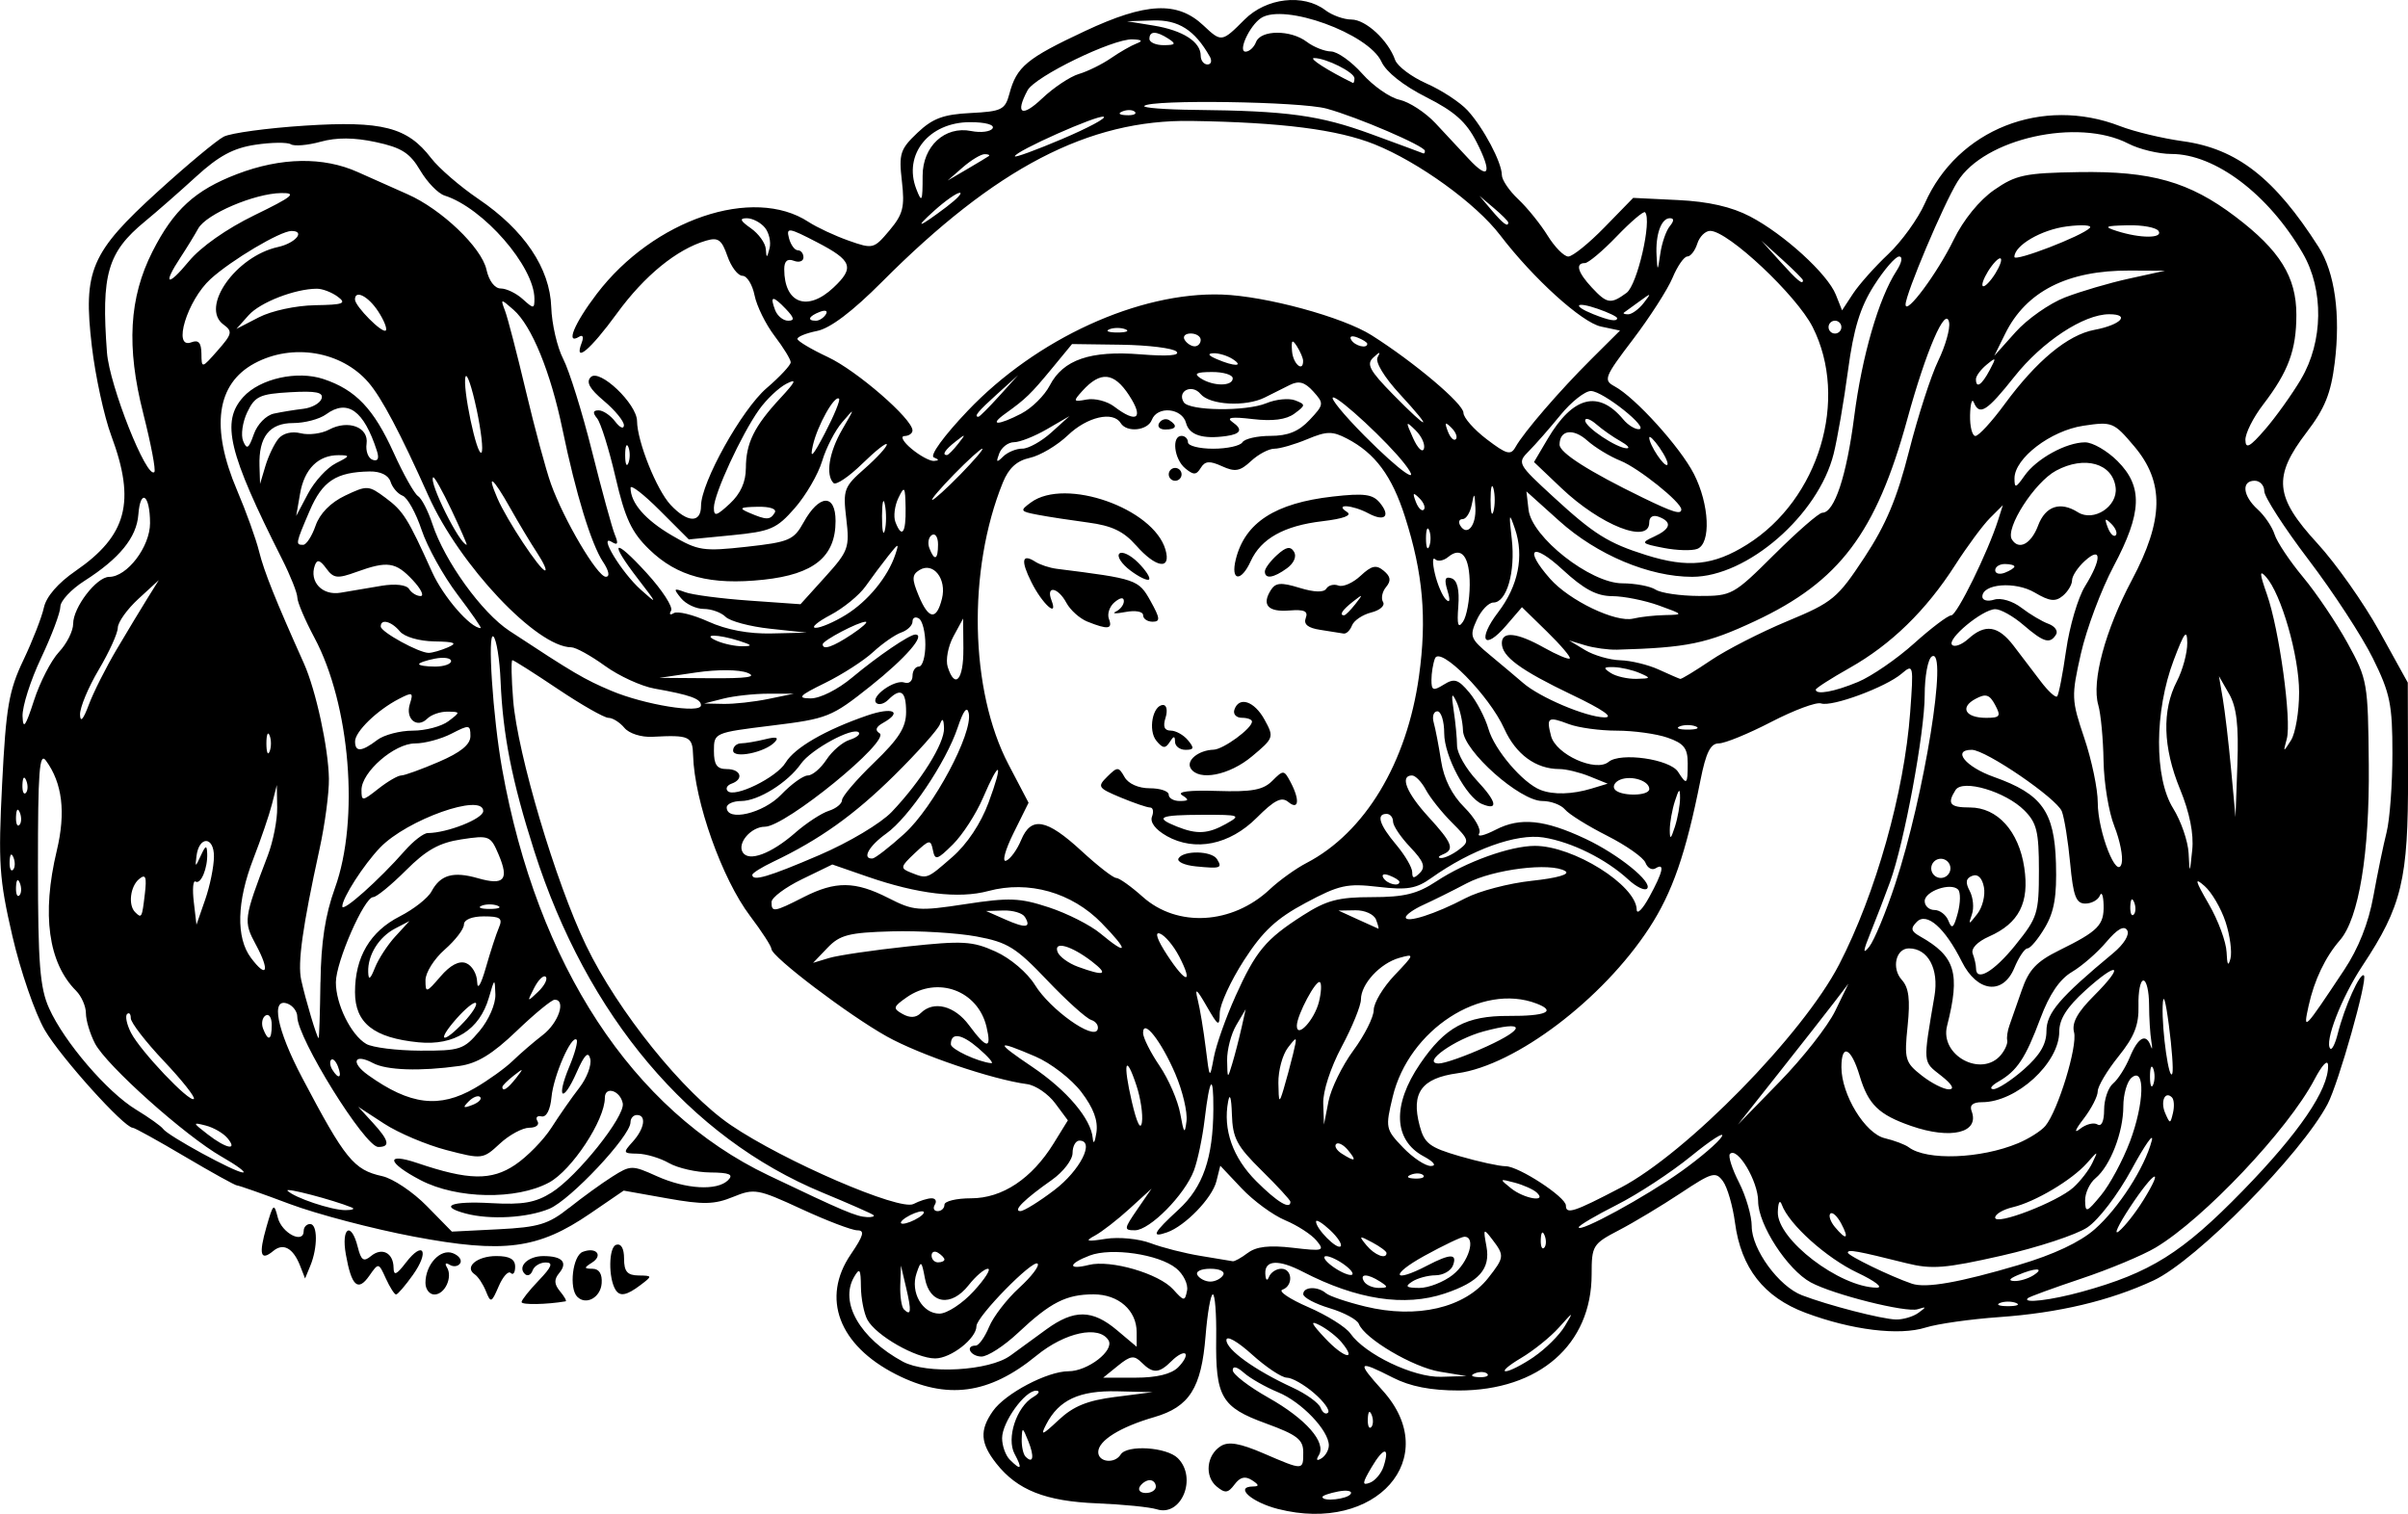 <?xml version="1.0" encoding="UTF-8" standalone="no"?>
<!-- Created with Inkscape (http://www.inkscape.org/) -->

<svg
   width="99.441mm"
   height="62.523mm"
   viewBox="0 0 99.441 62.523"
   version="1.1"
   id="svg997"
   inkscape:version="1.1 (c4e8f9ed74, 2021-05-24)"
   sodipodi:docname="ornament15.svg"
   xmlns:inkscape="http://www.inkscape.org/namespaces/inkscape"
   xmlns:sodipodi="http://sodipodi.sourceforge.net/DTD/sodipodi-0.dtd"
   xmlns="http://www.w3.org/2000/svg"
   xmlns:svg="http://www.w3.org/2000/svg">
  <sodipodi:namedview
     id="namedview999"
     pagecolor="#ffffff"
     bordercolor="#666666"
     borderopacity="1.0"
     inkscape:pageshadow="2"
     inkscape:pageopacity="0.0"
     inkscape:pagecheckerboard="0"
     inkscape:document-units="mm"
     showgrid="false"
     inkscape:zoom="1.5385816"
     inkscape:cx="-14.623859"
     inkscape:cy="274.60357"
     inkscape:window-width="2506"
     inkscape:window-height="1403"
     inkscape:window-x="1974"
     inkscape:window-y="0"
     inkscape:window-maximized="1"
     inkscape:current-layer="layer1" />
  <defs
     id="defs994" />
  <g
     inkscape:label="Layer 1"
     inkscape:groupmode="layer"
     id="layer1"
     transform="translate(-142.459,-105.978)">
    <path
       style="fill:#000000;stroke-width:0.265"
       d="m 195.234,168.299 c -1.101,-0.282 -1.809,-0.92 -1.03,-0.929 0.264,-0.003 0.253,-0.068 -0.044,-0.26 -0.282,-0.182 -0.49,-0.131 -0.719,0.176 -0.269,0.36 -0.391,0.374 -0.74,0.084 -0.508,-0.422 -0.418,-1.299 0.173,-1.669 0.318,-0.199 0.787,-0.119 1.769,0.304 1.652,0.711 1.635,0.711 1.635,-0.051 0,-0.522 -0.255,-0.719 -1.544,-1.189 -1.843,-0.672 -2.083,-1.087 -2.051,-3.543 0.013,-0.982 -0.05,-1.786 -0.139,-1.786 -0.089,2e-5 -0.224,0.774 -0.3,1.72 -0.172,2.147 -0.665,2.926 -2.116,3.348 -1.417,0.411 -2.316,0.972 -2.316,1.445 0,0.421 0.682,0.496 0.926,0.102 0.256,-0.415 1.902,-0.31 2.362,0.151 0.812,0.812 0.145,2.432 -0.869,2.11 -0.291,-0.092 -1.401,-0.203 -2.467,-0.246 -2.13,-0.085 -3.296,-0.547 -4.163,-1.649 -0.66,-0.839 -0.694,-1.37 -0.138,-2.163 0.509,-0.726 2.248,-1.643 3.118,-1.643 0.799,0 1.912,-0.862 1.654,-1.28 -0.39,-0.631 -1.797,-0.329 -2.977,0.637 -1.954,1.601 -3.703,1.834 -5.795,0.772 -2.367,-1.203 -3.102,-3.151 -1.869,-4.958 0.528,-0.775 0.588,-0.992 0.271,-0.992 -0.223,0 -1.262,-0.395 -2.308,-0.879 -1.808,-0.835 -1.948,-0.86 -2.827,-0.5 -0.768,0.315 -1.229,0.325 -2.72,0.059 l -1.795,-0.32 -1.38,0.944 c -2.151,1.473 -3.562,1.658 -7.283,0.956 -1.701,-0.321 -4.009,-0.928 -5.129,-1.348 -1.12,-0.421 -2.099,-0.765 -2.175,-0.765 -0.076,0 -1.044,-0.536 -2.152,-1.191 -1.108,-0.655 -2.076,-1.191 -2.153,-1.191 -0.357,0 -2.981,-2.914 -3.634,-4.035 -0.402,-0.691 -1.005,-2.44 -1.339,-3.886 -0.544,-2.356 -0.588,-3.009 -0.423,-6.284 0.16,-3.169 0.277,-3.848 0.878,-5.11 0.381,-0.8 0.762,-1.778 0.847,-2.172 0.097,-0.449 0.583,-1.011 1.302,-1.506 2.128,-1.464 2.498,-2.858 1.482,-5.586 -0.297,-0.798 -0.659,-2.463 -0.804,-3.7 -0.367,-3.124 -0.049,-3.867 2.742,-6.404 1.196,-1.087 2.413,-2.1 2.704,-2.25 0.291,-0.15 1.796,-0.355 3.344,-0.455 3.199,-0.207 4.238,0.059 5.22,1.339 0.321,0.418 1.198,1.176 1.95,1.686 1.896,1.284 2.959,2.863 3.012,4.472 0.023,0.695 0.246,1.659 0.495,2.141 0.249,0.482 0.784,2.197 1.188,3.812 0.404,1.615 0.829,3.164 0.943,3.443 0.153,0.372 0.121,0.452 -0.123,0.302 -0.583,-0.361 0.395,1.255 1.194,1.97 0.702,0.629 0.697,0.608 -0.107,-0.435 -1.233,-1.599 -1.023,-1.756 0.346,-0.258 0.649,0.71 1.104,1.413 1.012,1.562 -0.092,0.149 -0.042,0.194 0.111,0.099 0.153,-0.095 0.797,0.063 1.43,0.35 0.748,0.339 1.662,0.511 2.606,0.489 l 1.455,-0.033 -1.51,-0.162 c -0.831,-0.089 -1.658,-0.31 -1.839,-0.49 -0.181,-0.181 -0.588,-0.328 -0.905,-0.328 -0.317,0 -0.74,-0.201 -0.939,-0.446 -0.323,-0.397 -0.304,-0.424 0.166,-0.247 0.291,0.11 1.483,0.267 2.65,0.349 l 2.12,0.15 1.021,-1.13 c 0.96,-1.062 1.012,-1.206 0.87,-2.401 -0.142,-1.199 -0.098,-1.317 0.761,-2.072 0.501,-0.44 0.912,-0.888 0.912,-0.995 0,-0.107 -0.454,0.249 -1.009,0.791 -0.555,0.542 -1.091,0.903 -1.191,0.803 -0.336,-0.336 -0.184,-1.277 0.358,-2.21 0.537,-0.926 0.537,-0.926 0.002,-0.305 -0.295,0.342 -0.669,1.065 -0.831,1.609 -0.163,0.543 -0.67,1.415 -1.127,1.938 -0.754,0.861 -0.997,0.966 -2.605,1.123 l -1.773,0.173 -1.203,-1.203 c -0.662,-0.662 -1.203,-1.08 -1.203,-0.928 0,0.623 0.605,1.321 1.703,1.964 1.083,0.635 1.298,0.668 3.083,0.471 1.762,-0.194 1.954,-0.276 2.358,-1.005 0.648,-1.171 1.322,-1.2 1.322,-0.058 0,1.471 -0.892,2.199 -2.968,2.422 -2.202,0.236 -3.57,-0.126 -4.73,-1.253 -0.729,-0.708 -0.995,-1.278 -1.389,-2.978 -0.268,-1.156 -0.61,-2.25 -0.76,-2.432 -0.192,-0.234 -0.174,-0.331 0.062,-0.331 0.184,0 0.492,0.208 0.685,0.463 0.193,0.255 0.355,0.325 0.36,0.156 0.005,-0.169 -0.366,-0.622 -0.823,-1.007 -0.597,-0.502 -0.751,-0.781 -0.545,-0.986 0.362,-0.362 1.905,1.106 1.91,1.817 0.007,0.841 0.807,2.842 1.385,3.46 0.696,0.746 1.257,0.765 1.257,0.043 0,-0.964 1.683,-3.984 2.712,-4.866 0.546,-0.468 0.992,-0.947 0.992,-1.065 0,-0.118 -0.3,-0.607 -0.666,-1.087 -0.366,-0.48 -0.738,-1.235 -0.827,-1.679 -0.089,-0.443 -0.313,-0.806 -0.499,-0.806 -0.186,0 -0.466,-0.366 -0.622,-0.814 -0.237,-0.681 -0.382,-0.785 -0.886,-0.636 -1.209,0.357 -2.543,1.447 -3.676,3.003 -1.107,1.519 -1.793,2.09 -1.455,1.211 0.09,-0.235 0.046,-0.342 -0.104,-0.249 -0.577,0.357 -0.206,-0.546 0.727,-1.77 2.343,-3.072 6.455,-4.469 8.742,-2.971 0.344,0.225 1.089,0.573 1.655,0.773 1.006,0.355 1.044,0.346 1.688,-0.42 0.563,-0.669 0.638,-0.966 0.514,-2.035 -0.131,-1.136 -0.071,-1.321 0.642,-1.998 0.628,-0.596 1.069,-0.76 2.195,-0.817 1.285,-0.065 1.426,-0.135 1.602,-0.792 0.3,-1.124 0.709,-1.462 3.126,-2.595 2.518,-1.18 3.811,-1.241 4.886,-0.231 0.748,0.703 0.758,0.701 1.702,-0.243 0.897,-0.897 2.424,-1.075 3.332,-0.388 0.282,0.214 0.768,0.388 1.078,0.388 0.592,0 1.518,0.855 1.805,1.667 0.093,0.262 0.679,0.702 1.303,0.978 0.624,0.276 1.385,0.776 1.692,1.111 0.654,0.715 1.413,2.147 1.413,2.666 0,0.2 0.305,0.651 0.678,1.001 0.373,0.35 0.918,1.026 1.212,1.501 0.294,0.475 0.678,0.864 0.854,0.864 0.176,0 0.851,-0.545 1.5,-1.211 l 1.18,-1.211 1.852,0.09 c 1.259,0.061 2.211,0.278 2.974,0.677 1.401,0.732 3.201,2.374 3.542,3.23 l 0.258,0.648 0.451,-0.687 c 0.248,-0.378 0.902,-1.113 1.454,-1.633 0.552,-0.52 1.233,-1.465 1.514,-2.1 1.349,-3.051 4.85,-4.434 8.064,-3.187 0.582,0.226 1.749,0.506 2.592,0.622 2.231,0.308 3.787,1.521 5.603,4.367 0.67,1.051 0.913,2.793 0.667,4.779 -0.158,1.27 -0.406,1.887 -1.158,2.872 -1.404,1.839 -1.324,2.67 0.439,4.589 0.768,0.835 1.922,2.472 2.566,3.636 l 1.17,2.117 0.01,3.836 c 0.011,4.3 -0.252,5.397 -1.884,7.86 -0.866,1.307 -1.584,3.162 -1.324,3.422 0.066,0.066 0.202,-0.207 0.302,-0.605 0.282,-1.123 0.931,-2.571 1.085,-2.418 0.162,0.162 -1.047,4.444 -1.498,5.304 -1.083,2.065 -5.428,6.472 -7.189,7.291 -1.807,0.84 -3.922,1.342 -6.385,1.515 -1.176,0.083 -2.538,0.276 -3.027,0.43 -1.097,0.345 -3.054,0.105 -4.958,-0.607 -1.724,-0.645 -2.667,-1.851 -2.916,-3.726 -0.092,-0.692 -0.315,-1.461 -0.496,-1.709 -0.302,-0.413 -0.447,-0.372 -1.752,0.494 -0.783,0.519 -1.929,1.208 -2.548,1.53 -1.078,0.562 -1.124,0.637 -1.124,1.816 0.002,2.905 -2.166,4.802 -5.487,4.802 -1.156,0 -2.001,-0.165 -2.716,-0.529 -1.458,-0.744 -1.515,-0.673 -0.428,0.53 2.508,2.776 -0.274,5.927 -4.319,4.893 z m 3.003,-0.622 c 0.077,-0.124 -0.154,-0.17 -0.514,-0.101 -0.359,0.069 -0.653,0.171 -0.653,0.226 0,0.205 1.032,0.094 1.167,-0.125 z m -8.046,-0.303 c 0,-0.146 -0.112,-0.265 -0.249,-0.265 -0.137,0 -0.323,0.119 -0.412,0.265 -0.09,0.146 0.022,0.265 0.249,0.265 0.227,0 0.412,-0.119 0.412,-0.265 z m 9.407,-0.838 c 0.264,-0.831 5.3e-4,-0.805 -0.504,0.049 -0.383,0.649 -0.394,0.756 -0.062,0.629 0.22,-0.084 0.475,-0.39 0.566,-0.678 z m -15.24,-0.509 c -0.348,-0.651 0.079,-1.949 0.775,-2.355 0.236,-0.138 0.288,-0.254 0.117,-0.258 -0.464,-0.012 -1.408,1.302 -1.408,1.959 0,0.315 0.143,0.716 0.318,0.89 0.467,0.467 0.533,0.389 0.199,-0.236 z m 0.564,-0.533 c -0.233,-0.583 -0.255,-0.589 -0.27,-0.083 -0.009,0.303 0.063,0.631 0.16,0.728 0.316,0.316 0.37,0.003 0.111,-0.645 z m 12.413,0.18 c 0,-0.617 -1.124,-1.794 -2.095,-2.195 -0.521,-0.215 -1.156,-0.576 -1.411,-0.803 -0.285,-0.253 -0.463,-0.295 -0.463,-0.108 0,0.167 0.662,0.677 1.472,1.134 1.556,0.878 2.408,1.851 2.082,2.378 -0.124,0.201 -0.084,0.248 0.109,0.128 0.168,-0.104 0.305,-0.344 0.305,-0.534 z m -8.814,-2.003 1.538,-0.197 -1.462,-0.035 c -1.57,-0.037 -2.411,0.355 -2.935,1.368 -0.251,0.485 -0.165,0.455 0.51,-0.179 0.613,-0.575 1.186,-0.809 2.349,-0.958 z m 10.583,0.743 c -0.085,-0.211 -0.147,-0.148 -0.16,0.16 -0.011,0.279 0.051,0.435 0.139,0.347 0.088,-0.088 0.097,-0.316 0.021,-0.507 z m -2.378,-0.899 c -0.408,-0.351 -0.914,-0.639 -1.124,-0.639 -0.21,0 -0.858,-0.431 -1.44,-0.957 -0.602,-0.544 -1.058,-0.801 -1.057,-0.595 0.002,0.401 1.181,1.247 2.734,1.962 0.559,0.257 1.08,0.633 1.157,0.834 0.077,0.202 0.215,0.292 0.306,0.2 0.091,-0.091 -0.168,-0.454 -0.577,-0.805 z m -5.614,-1.067 c 0.236,-0.236 0.369,-0.488 0.296,-0.561 -0.073,-0.073 -0.325,0.06 -0.561,0.296 -0.523,0.523 -0.774,0.536 -1.245,0.066 -0.307,-0.307 -0.456,-0.287 -0.974,0.132 l -0.611,0.495 h 1.333 c 0.876,0 1.48,-0.147 1.762,-0.428 z m 10.81,0.182 c -1.105,-0.181 -3.115,-1.366 -3.348,-1.975 -0.069,-0.178 -0.613,-0.471 -1.21,-0.65 -0.597,-0.179 -1.086,-0.44 -1.086,-0.579 0,-0.31 0.595,-0.334 0.939,-0.038 0.138,0.119 0.868,0.366 1.621,0.549 2.133,0.518 4.104,0.06 5.078,-1.178 0.67,-0.852 0.678,-0.924 0.172,-1.587 -0.369,-0.483 -0.383,-0.465 -0.244,0.286 0.172,0.927 -0.305,1.466 -1.719,1.941 -1.661,0.558 -3.635,0.256 -5.866,-0.898 -1,-0.517 -1.573,-0.489 -1.548,0.076 0.013,0.277 0.075,0.33 0.154,0.132 0.073,-0.182 0.302,-0.331 0.508,-0.331 0.463,0 0.499,0.707 0.044,0.864 -0.182,0.063 0.299,0.387 1.07,0.721 0.77,0.334 1.551,0.822 1.735,1.085 0.605,0.864 2.611,1.824 3.744,1.792 l 1.058,-0.03 z m 1.957,0.086 c -0.088,-0.088 -0.316,-0.097 -0.507,-0.021 -0.211,0.085 -0.148,0.147 0.16,0.16 0.279,0.011 0.435,-0.051 0.347,-0.139 z m -19.696,-0.751 c 0.322,-0.236 0.99,-0.724 1.485,-1.083 1.147,-0.833 1.899,-0.825 2.917,0.032 l 0.814,0.685 v -0.598 c 0,-0.906 -0.75,-1.566 -1.778,-1.566 -1.132,0 -1.781,0.33 -3.117,1.586 -0.582,0.547 -1.267,0.99 -1.521,0.983 -0.457,-0.011 -0.681,-0.453 -0.231,-0.453 0.128,0 0.376,-0.348 0.552,-0.772 0.176,-0.425 0.735,-1.15 1.242,-1.612 0.507,-0.462 0.85,-0.912 0.762,-1 -0.193,-0.193 -2.525,2.19 -2.525,2.581 0,0.509 -1.054,1.333 -1.705,1.333 -0.794,0 -2.45,-0.947 -2.8,-1.6 -0.142,-0.265 -0.261,-0.876 -0.266,-1.359 -0.007,-0.736 -0.052,-0.801 -0.283,-0.404 -0.611,1.05 0.245,2.537 2.011,3.494 0.983,0.533 3.575,0.388 4.441,-0.247 z m 21.62,0.051 c 0.48,-0.327 1.05,-0.893 1.269,-1.257 0.385,-0.641 0.377,-0.64 -0.237,0.048 -0.349,0.39 -1.051,0.955 -1.56,1.256 -0.509,0.301 -0.795,0.547 -0.634,0.548 0.16,5.3e-4 0.684,-0.267 1.164,-0.594 z m -7.944,-0.603 c -0.191,-0.23 -0.595,-0.546 -0.898,-0.702 -0.418,-0.216 -0.364,-0.085 0.224,0.541 0.771,0.822 1.334,0.957 0.674,0.161 z m 23.819,-1.212 c 0.345,-0.248 0.341,-0.268 -0.027,-0.151 -0.476,0.15 -3.484,-0.605 -4.413,-1.108 -0.964,-0.522 -2.175,-2.388 -2.175,-3.352 0,-0.827 -0.855,-2.263 -1.164,-1.956 -0.083,0.083 0.085,0.614 0.374,1.18 0.289,0.567 0.525,1.381 0.525,1.809 0,0.949 1.118,2.483 2.077,2.85 1.091,0.418 3.291,0.985 3.877,1 0.291,0.007 0.708,-0.115 0.926,-0.272 z m -41.797,-1.031 -0.217,-0.924 -0.027,0.816 c -0.015,0.449 0.052,0.895 0.149,0.992 0.298,0.298 0.321,0.079 0.095,-0.884 z m 2.788,0.134 c 0.467,-0.509 0.73,-0.926 0.586,-0.926 -0.144,0 -0.501,0.304 -0.794,0.676 -0.723,0.919 -1.608,0.782 -1.806,-0.279 -0.139,-0.74 -0.162,-0.754 -0.347,-0.208 -0.264,0.779 0.239,1.664 0.946,1.664 0.312,0 0.949,-0.417 1.415,-0.926 z m 43.044,0.486 c -0.182,-0.073 -0.48,-0.073 -0.661,0 -0.182,0.073 -0.033,0.133 0.331,0.133 0.364,0 0.513,-0.06 0.331,-0.133 z m -34.687,-1.434 c -0.714,-0.578 -2.671,-0.865 -3.568,-0.524 -0.896,0.341 -0.918,0.609 -0.032,0.387 0.896,-0.225 2.888,0.354 3.482,1.012 0.448,0.496 0.482,0.499 0.572,0.049 0.053,-0.263 -0.151,-0.679 -0.453,-0.924 z m 37.399,0.973 c 2.838,-0.783 4.149,-1.605 6.645,-4.166 2.328,-2.388 3.554,-4.186 3.53,-5.176 -0.007,-0.283 -0.236,-0.047 -0.569,0.585 -1.086,2.062 -4.566,5.744 -6.55,6.93 -0.534,0.319 -1.916,0.897 -3.072,1.283 -1.155,0.387 -2.15,0.751 -2.211,0.809 -0.235,0.226 0.965,0.083 2.227,-0.265 z M 199.452,158.908 c -0.518,-0.335 -0.868,-0.335 -0.661,0 0.09,0.146 0.365,0.263 0.611,0.261 0.386,-0.004 0.393,-0.04 0.051,-0.261 z m 3.007,-0.284 c 0.651,-0.512 0.971,-1.568 0.475,-1.568 -0.122,0 -0.866,0.355 -1.654,0.789 -1.428,0.787 -1.318,1.15 0.12,0.4 0.96,-0.5 1.25,-0.5 1.058,0.002 -0.084,0.218 -0.407,0.399 -0.719,0.401 -0.312,0.002 -0.746,0.119 -0.964,0.261 -0.312,0.202 -0.249,0.257 0.295,0.261 0.381,0.002 1.006,-0.243 1.389,-0.544 z m 16.704,-0.083 c -1.282,-0.607 -2.828,-1.997 -3.122,-2.808 -0.083,-0.229 -0.153,-0.1 -0.165,0.303 -0.034,1.128 2.543,3.101 4.08,3.123 0.295,0.004 -0.056,-0.269 -0.794,-0.619 z m 6.681,-0.327 c 1.425,-0.422 2.509,-0.932 3.119,-1.468 0.984,-0.864 2.065,-2.544 2.355,-3.659 0.095,-0.364 -0.28,0.17 -0.832,1.186 -0.569,1.047 -1.362,2.086 -1.829,2.398 -0.454,0.303 -2.047,0.827 -3.54,1.166 -2.334,0.529 -2.886,0.573 -3.937,0.31 -2.045,-0.511 -2.413,-0.578 -2.413,-0.436 0,0.128 1.769,0.986 2.646,1.284 0.577,0.196 1.954,-0.046 4.433,-0.78 z m -32.875,0.429 c 0.093,-0.151 -0.135,-0.265 -0.529,-0.265 -0.394,0 -0.622,0.114 -0.529,0.265 0.09,0.146 0.328,0.265 0.529,0.265 0.201,0 0.439,-0.119 0.529,-0.265 z m 33.47,0 c 0.484,-0.313 0.066,-0.313 -0.661,0 -0.349,0.15 -0.394,0.232 -0.132,0.242 0.218,0.008 0.575,-0.101 0.794,-0.242 z m -28.427,-0.405 c -0.282,-0.214 -0.64,-0.385 -0.794,-0.38 -0.154,0.005 -0.049,0.183 0.233,0.397 0.282,0.214 0.64,0.385 0.794,0.38 0.154,-0.005 0.049,-0.183 -0.233,-0.397 z m -16.552,-0.241 c 0,-0.064 -0.119,-0.19 -0.265,-0.28 -0.146,-0.09 -0.265,-0.037 -0.265,0.117 0,0.154 0.119,0.28 0.265,0.28 0.146,0 0.265,-0.052 0.265,-0.117 z m 12.53,-0.273 c 0.35,-0.265 0.885,-0.326 1.852,-0.213 1.265,0.149 1.334,0.128 0.984,-0.296 -0.207,-0.251 -0.789,-0.628 -1.293,-0.839 -0.505,-0.211 -1.314,-0.804 -1.799,-1.318 l -0.882,-0.935 -0.161,0.643 c -0.174,0.694 -1.286,1.845 -2.037,2.109 -0.682,0.24 -0.572,0.022 0.477,-0.942 1.008,-0.926 1.424,-2.128 1.435,-4.149 0.008,-1.507 -0.153,-1.318 -0.359,0.421 -0.089,0.753 -0.289,1.706 -0.444,2.117 -0.379,1.005 -1.823,2.467 -2.436,2.467 -0.464,0 -0.458,-0.054 0.096,-0.86 l 0.591,-0.86 -0.904,0.825 c -0.497,0.454 -1.142,0.955 -1.433,1.113 -0.434,0.236 -0.354,0.261 0.446,0.135 0.538,-0.084 1.368,-0.003 1.852,0.18 0.482,0.183 1.413,0.42 2.068,0.526 0.655,0.106 1.25,0.205 1.323,0.22 0.073,0.015 0.354,-0.141 0.624,-0.346 z m 5.726,0.002 c 0,-0.068 -0.268,-0.266 -0.595,-0.44 -0.54,-0.288 -0.561,-0.276 -0.232,0.123 0.338,0.41 0.828,0.597 0.828,0.317 z m -2.334,-0.948 c -0.317,-0.295 -0.576,-0.452 -0.576,-0.349 0,0.301 0.865,1.172 1.015,1.022 0.075,-0.075 -0.123,-0.378 -0.439,-0.673 z m 8.865,0.228 c -0.085,-0.211 -0.147,-0.148 -0.16,0.16 -0.011,0.279 0.051,0.435 0.139,0.347 0.088,-0.088 0.097,-0.316 0.021,-0.507 z m 12.243,-0.502 c -0.162,-0.303 -0.362,-0.485 -0.444,-0.403 -0.082,0.082 0.002,0.33 0.186,0.552 0.476,0.573 0.604,0.499 0.258,-0.149 z m 12.475,-0.947 c 0.901,-1.458 0.458,-1.239 -0.535,0.263 -0.497,0.752 -0.706,1.205 -0.466,1.007 0.241,-0.198 0.691,-0.77 1,-1.271 z m -65,0.305 c 0.545,-0.435 1.345,-1.014 1.777,-1.287 0.759,-0.48 0.82,-0.481 1.837,-0.022 1.205,0.543 2.498,0.616 2.948,0.166 0.235,-0.235 0.06,-0.311 -0.736,-0.318 -0.575,-0.005 -1.343,-0.18 -1.707,-0.388 -0.364,-0.208 -0.948,-0.382 -1.298,-0.388 -0.6,-0.009 -0.611,-0.037 -0.198,-0.493 0.489,-0.54 0.577,-1.104 0.173,-1.104 -0.146,0 -0.265,0.136 -0.265,0.302 0,0.565 -2.477,3.204 -3.349,3.569 -0.909,0.38 -2.453,0.467 -3.464,0.196 -1.129,-0.303 -0.591,-0.52 1.058,-0.427 1.307,0.074 1.83,-0.018 2.496,-0.436 1.062,-0.667 3.044,-3.15 2.94,-3.684 -0.104,-0.535 -0.74,-0.731 -0.74,-0.228 0,0.92 -1.366,2.992 -2.305,3.497 -1.353,0.728 -3.807,0.683 -5.302,-0.097 -1.39,-0.725 -1.472,-1.161 -0.132,-0.707 2.109,0.715 3.056,0.732 4.036,0.072 0.502,-0.338 1.176,-1.029 1.499,-1.535 0.323,-0.506 0.84,-1.247 1.15,-1.647 0.31,-0.4 0.513,-0.936 0.452,-1.191 -0.081,-0.335 -0.237,-0.181 -0.564,0.557 -0.578,1.306 -0.855,1.086 -0.301,-0.239 0.229,-0.547 0.364,-1.048 0.3,-1.112 -0.211,-0.211 -0.953,1.487 -1.036,2.372 -0.05,0.528 -0.212,0.84 -0.414,0.795 -0.183,-0.04 -0.257,0.049 -0.165,0.198 0.092,0.149 -0.06,0.271 -0.339,0.271 -0.278,0 -0.825,0.295 -1.214,0.656 -0.699,0.648 -0.727,0.651 -2.207,0.266 -0.824,-0.215 -1.982,-0.705 -2.572,-1.09 l -1.073,-0.699 0.595,0.649 c 0.684,0.746 0.746,1.012 0.235,1.012 -0.552,0 -3.344,-4.495 -3.344,-5.383 0,-0.21 -0.179,-0.45 -0.397,-0.534 -0.712,-0.273 -0.45,1.066 0.595,3.051 1.779,3.377 2.134,3.813 3.308,4.071 0.443,0.097 1.272,0.653 1.842,1.234 l 1.036,1.057 1.926,-0.097 c 1.661,-0.084 2.062,-0.206 2.918,-0.888 z m 45.92,-1.503 c 0.799,-0.571 1.556,-1.221 1.681,-1.445 0.125,-0.224 -0.446,0.142 -1.269,0.812 -0.824,0.671 -2.205,1.577 -3.07,2.013 -0.865,0.437 -1.573,0.854 -1.573,0.927 0,0.247 2.768,-1.263 4.231,-2.308 z m -31.483,1.903 c 0.218,-0.141 0.278,-0.256 0.132,-0.256 -0.146,0 -0.443,0.115 -0.661,0.256 -0.218,0.141 -0.278,0.256 -0.132,0.256 0.146,0 0.443,-0.115 0.661,-0.256 z m 47.679,-1.24 c 0.288,-0.261 0.639,-0.714 0.779,-1.006 0.253,-0.528 0.251,-0.528 -0.223,0.004 -0.623,0.699 -2.139,1.6 -3.058,1.816 -0.4,0.094 -0.728,0.288 -0.728,0.43 0,0.345 2.566,-0.643 3.229,-1.244 z m -49.553,1.138 c -0.061,-0.056 -1.007,-0.473 -2.102,-0.926 -5.491,-2.273 -9.725,-7.29 -11.903,-14.104 -0.921,-2.882 -1.298,-4.788 -1.392,-7.027 -0.037,-0.89 -0.17,-1.716 -0.294,-1.834 -0.26,-0.249 -0.026,3.321 0.359,5.473 1.449,8.092 5.381,14.095 10.989,16.774 3.121,1.491 3.631,1.707 4.079,1.729 0.206,0.01 0.325,-0.028 0.265,-0.084 z m -21.541,-0.312 c -0.784,-0.319 -2.805,-0.847 -2.653,-0.692 0.285,0.29 1.812,0.802 2.388,0.801 0.291,-5.3e-4 0.41,-0.049 0.265,-0.108 z m 23.943,-0.38 c 0.164,0 0.224,0.119 0.134,0.265 -0.09,0.146 -0.037,0.265 0.117,0.265 0.154,0 0.28,-0.119 0.28,-0.265 0,-0.146 0.495,-0.265 1.099,-0.265 1.291,0 2.508,-0.809 3.409,-2.265 l 0.589,-0.954 -0.525,-0.706 c -0.289,-0.388 -0.81,-0.743 -1.16,-0.79 -1.438,-0.191 -4.432,-1.209 -5.794,-1.97 -1.59,-0.889 -4.763,-3.296 -4.763,-3.613 0,-0.109 -0.398,-0.724 -0.884,-1.366 -1.157,-1.529 -2.297,-4.741 -2.35,-6.623 -0.023,-0.796 -0.149,-0.854 -1.681,-0.773 -0.461,0.024 -0.963,-0.136 -1.157,-0.37 -0.189,-0.227 -0.485,-0.413 -0.658,-0.413 -0.173,0 -1.114,-0.536 -2.091,-1.191 -0.976,-0.655 -1.821,-1.191 -1.876,-1.191 -0.056,0 -0.041,0.744 0.032,1.654 0.179,2.218 1.751,7.509 3.007,10.12 1.314,2.731 4.023,6.096 5.98,7.427 2.188,1.488 6.98,3.558 7.546,3.259 0.245,-0.129 0.58,-0.235 0.743,-0.235 z m 5.074,-0.343 c 1.061,-0.808 1.684,-2.039 1.031,-2.039 -0.156,0 -0.283,0.23 -0.283,0.511 0,0.281 -0.387,0.783 -0.86,1.116 -1.126,0.792 -1.623,1.284 -1.296,1.284 0.145,0 0.778,-0.392 1.408,-0.872 z m 23.379,-0.093 c 2.733,-1.43 7.535,-6.336 9.026,-9.222 1.513,-2.928 2.69,-7.108 2.933,-10.418 0.144,-1.961 0.134,-2.006 -0.354,-1.591 -0.66,0.562 -2.881,1.383 -3.326,1.229 -0.193,-0.067 -1.119,0.278 -2.06,0.765 -0.94,0.487 -1.914,0.886 -2.164,0.886 -0.342,0 -0.53,0.377 -0.757,1.521 -0.603,3.034 -1.159,4.638 -2.119,6.108 -1.921,2.942 -5.514,5.664 -7.914,5.994 -1.489,0.205 -1.925,0.809 -1.563,2.168 0.195,0.733 0.409,0.896 1.651,1.257 0.785,0.228 1.64,0.415 1.901,0.415 0.536,0 2.487,1.273 2.487,1.623 0,0.38 0.333,0.271 2.258,-0.736 z m 21.031,-1.897 c 0.598,-1.587 0.64,-3.12 0.072,-2.649 -0.188,0.156 -0.342,0.689 -0.342,1.186 0,1.071 -0.539,2.461 -1.15,2.968 -0.241,0.2 -0.434,0.616 -0.428,0.926 0.009,0.514 0.066,0.494 0.663,-0.231 0.36,-0.437 0.892,-1.427 1.184,-2.2 z m -34.665,2.477 c 0,-0.066 -0.536,-0.648 -1.191,-1.294 -1.027,-1.012 -1.196,-1.332 -1.227,-2.327 -0.021,-0.676 -0.085,-0.893 -0.155,-0.524 -0.22,1.163 0.19,2.324 1.166,3.299 0.862,0.862 1.407,1.189 1.407,0.846 z m 10.173,-0.379 c -0.138,-0.129 -0.549,-0.314 -0.913,-0.411 -0.636,-0.169 -0.641,-0.16 -0.148,0.235 0.541,0.433 1.507,0.593 1.061,0.176 z m -4.689,-0.719 c -0.088,-0.088 -0.316,-0.097 -0.507,-0.021 -0.211,0.085 -0.148,0.147 0.16,0.16 0.279,0.011 0.435,-0.051 0.347,-0.139 z m -49.618,-0.762 c -1.511,-0.864 -4.767,-3.775 -5.235,-4.681 -0.205,-0.396 -0.373,-0.956 -0.373,-1.244 0,-0.288 -0.183,-0.706 -0.406,-0.93 -1.149,-1.149 -1.426,-3.159 -0.797,-5.788 0.377,-1.577 0.231,-2.789 -0.447,-3.716 -0.272,-0.372 -0.333,0.428 -0.331,4.378 0.002,4.014 0.08,5.006 0.461,5.852 0.626,1.392 2.401,3.46 3.586,4.18 0.538,0.327 1.043,0.687 1.122,0.8 0.199,0.284 2.97,1.797 3.296,1.799 0.146,7.9e-4 -0.248,-0.291 -0.874,-0.65 z m 49.627,-0.021 c -1.239,-0.672 -1.293,-2.121 -0.143,-3.811 1.037,-1.525 1.905,-1.994 3.666,-1.984 1.535,0.009 1.983,-0.19 1.149,-0.51 -2.272,-0.872 -5.276,1.075 -5.942,3.851 -0.307,1.28 -0.294,1.342 0.426,2.093 0.408,0.426 0.928,0.77 1.155,0.764 0.245,-0.006 0.119,-0.171 -0.311,-0.404 z m -3.118,-0.254 c -0.184,-0.222 -0.404,-0.334 -0.488,-0.25 -0.084,0.084 0.022,0.264 0.236,0.399 0.56,0.354 0.633,0.311 0.252,-0.149 z m 27.671,-0.282 c 0.451,-0.188 0.959,-0.511 1.13,-0.717 0.52,-0.627 1.335,-3.29 1.184,-3.868 -0.101,-0.386 0.136,-0.822 0.823,-1.508 1.287,-1.287 1.016,-1.459 -0.352,-0.223 -0.767,0.693 -1.082,1.189 -1.082,1.705 0,1.301 -1.766,2.915 -3.19,2.915 -0.376,0 -0.523,0.124 -0.431,0.365 0.344,0.897 -0.848,1.191 -2.5,0.615 -1.338,-0.466 -1.767,-0.884 -2.122,-2.07 -0.35,-1.167 -0.753,-1.357 -0.753,-0.355 0,1.134 0.979,2.739 1.789,2.932 0.398,0.095 0.843,0.263 0.989,0.373 0.743,0.561 2.974,0.479 4.515,-0.164 z m -73.944,-0.212 c -0.168,-0.203 -0.57,-0.436 -0.892,-0.519 -0.557,-0.143 -0.554,-0.125 0.075,0.362 0.77,0.597 1.261,0.691 0.817,0.156 z m 35.258,-1.91 c -0.405,-0.531 -1.256,-1.188 -1.891,-1.46 -1.654,-0.709 -1.684,-0.618 -0.141,0.421 1.441,0.971 2.443,2.153 2.509,2.961 0.022,0.269 0.089,0.163 0.149,-0.234 0.076,-0.501 -0.116,-1.019 -0.626,-1.688 z m 2.282,-0.258 c -0.453,-1.373 -0.57,-0.955 -0.189,0.677 0.203,0.871 0.361,1.19 0.414,0.835 0.047,-0.315 -0.054,-0.996 -0.225,-1.512 z m 1.61,-0.472 c -0.587,-1.37 -1.338,-2.325 -1.338,-1.703 0,0.195 0.306,0.805 0.68,1.356 0.374,0.551 0.76,1.441 0.856,1.98 0.148,0.82 0.189,0.869 0.258,0.302 0.045,-0.372 -0.161,-1.243 -0.457,-1.935 z m 38.074,2.075 c 0.168,0.104 0.276,-0.134 0.276,-0.606 0,-0.427 0.166,-0.915 0.368,-1.083 0.203,-0.168 0.515,-0.659 0.694,-1.091 0.343,-0.829 0.676,-1.004 0.865,-0.454 0.062,0.182 0.073,0.093 0.023,-0.198 -0.05,-0.291 -0.092,-0.976 -0.094,-1.521 -0.002,-0.546 -0.107,-0.992 -0.234,-0.992 -0.127,0 -0.218,0.467 -0.203,1.037 0.021,0.798 -0.17,1.283 -0.828,2.101 -0.47,0.585 -0.855,1.233 -0.855,1.44 0,0.207 -0.265,0.72 -0.588,1.14 -0.347,0.45 -0.406,0.618 -0.144,0.41 0.244,-0.194 0.569,-0.277 0.721,-0.183 z m -30.727,-3.055 c 0.462,-0.629 0.841,-1.382 0.841,-1.674 0,-0.292 0.387,-0.937 0.86,-1.434 0.829,-0.871 0.836,-0.896 0.198,-0.717 -0.795,0.223 -1.587,1.081 -1.587,1.719 0,0.254 -0.357,1.132 -0.794,1.95 -0.462,0.866 -0.781,1.849 -0.763,2.352 l 0.03,0.865 0.187,-0.959 c 0.103,-0.528 0.566,-1.474 1.028,-2.103 z m 19.894,-1.627 0.55,-1.132 -0.607,0.794 c -0.334,0.437 -1.361,1.746 -2.283,2.91 l -1.676,2.117 1.733,-1.779 c 0.953,-0.978 1.98,-2.288 2.283,-2.91 z m 13.911,3.566 c -0.289,-0.289 -0.487,0.171 -0.28,0.649 0.197,0.453 0.211,0.453 0.321,-0.009 0.063,-0.266 0.045,-0.554 -0.041,-0.639 z m -69.866,-0.016 c -0.082,-0.082 -0.295,-1.7e-4 -0.474,0.181 -0.259,0.261 -0.229,0.292 0.148,0.148 0.261,-0.099 0.408,-0.247 0.326,-0.329 z m -13.063,-1.488 c -0.75,-0.793 -1.364,-1.588 -1.364,-1.767 0,-0.178 -0.069,-0.255 -0.154,-0.171 -0.085,0.085 -0.011,0.432 0.163,0.772 0.39,0.76 2.424,2.902 2.595,2.732 0.068,-0.068 -0.49,-0.773 -1.24,-1.566 z m 12.842,1.119 c 0.554,-0.32 1.258,-0.826 1.565,-1.124 0.307,-0.298 0.867,-0.781 1.245,-1.072 0.65,-0.501 0.969,-1.455 0.488,-1.455 -0.123,0 -0.832,0.584 -1.577,1.298 -0.99,0.949 -1.623,1.336 -2.356,1.438 -1.621,0.227 -3.01,0.181 -3.569,-0.119 -0.78,-0.417 -0.937,-0.028 -0.201,0.497 1.734,1.238 2.938,1.385 4.406,0.537 z m 33.79,-1.403 c 0.183,-0.755 0.173,-0.768 -0.213,-0.265 -0.223,0.291 -0.399,0.946 -0.392,1.455 0.013,0.832 0.035,0.859 0.213,0.265 0.109,-0.364 0.286,-1.019 0.392,-1.455 z m -32.088,0.992 c 0.329,-0.42 0.32,-0.429 -0.1,-0.1 -0.255,0.2 -0.463,0.408 -0.463,0.463 0,0.218 0.217,0.078 0.563,-0.363 z m 58.847,-0.105 c -0.762,-0.599 -0.75,-0.46 -0.27,-3.288 0.19,-1.118 -0.265,-1.966 -1.055,-1.966 -0.542,0 -0.728,0.822 -0.293,1.302 0.29,0.32 0.351,0.809 0.239,1.901 -0.142,1.374 -0.104,1.508 0.578,2.044 0.401,0.316 0.908,0.574 1.126,0.574 0.252,0 0.133,-0.207 -0.325,-0.568 z m 3.419,-0.254 c 0.665,-0.584 0.935,-1.042 0.935,-1.584 0,-0.749 0.546,-1.387 2.754,-3.219 0.45,-0.374 0.691,-0.767 0.579,-0.948 -0.128,-0.207 -0.41,-0.048 -0.858,0.484 -0.367,0.436 -1.006,0.993 -1.42,1.238 -0.51,0.301 -0.932,0.922 -1.305,1.92 -0.616,1.648 -0.961,2.167 -1.735,2.611 -0.291,0.167 -0.384,0.307 -0.208,0.312 0.177,0.004 0.742,-0.361 1.257,-0.813 z m 5.344,-0.039 c -0.073,-0.182 -0.133,-0.033 -0.133,0.331 0,0.364 0.06,0.513 0.133,0.331 0.073,-0.182 0.073,-0.48 0,-0.661 z m -74.961,-0.078 c -0.086,-0.225 -0.213,-0.352 -0.283,-0.282 -0.069,0.069 -0.048,0.253 0.048,0.408 0.261,0.422 0.413,0.34 0.234,-0.126 z m 37.053,-2.89 c 0.853,-1.89 1.251,-2.368 2.793,-3.356 0.976,-0.625 1.462,-0.754 2.85,-0.754 1.335,0 1.874,-0.132 2.66,-0.651 1.222,-0.807 3.052,-1.466 4.071,-1.466 1.588,0 4.176,1.619 4.203,2.629 0.006,0.227 0.239,-0.003 0.518,-0.513 0.57,-1.041 0.657,-1.433 0.263,-1.189 -0.147,0.091 -0.334,-0.012 -0.417,-0.228 -0.083,-0.216 -0.799,-0.72 -1.592,-1.121 -0.793,-0.401 -1.572,-0.887 -1.732,-1.08 -0.16,-0.193 -0.582,-0.351 -0.937,-0.351 -0.928,0 -3.252,-2.065 -3.276,-2.91 -0.01,-0.364 -0.132,-0.9 -0.27,-1.191 -0.195,-0.411 -0.22,-0.33 -0.114,0.364 0.075,0.491 0.138,1.146 0.139,1.455 7.9e-4,0.309 0.371,0.956 0.822,1.438 0.82,0.875 0.902,1.257 0.207,0.968 -0.645,-0.268 -1.559,-1.98 -1.559,-2.92 0,-0.499 -0.127,-0.908 -0.282,-0.908 -0.155,0 -0.224,0.208 -0.152,0.463 0.072,0.255 0.21,0.971 0.306,1.591 0.115,0.74 0.446,1.399 0.963,1.915 0.433,0.433 0.707,0.918 0.608,1.077 -0.098,0.159 0.21,0.088 0.685,-0.157 1.008,-0.521 2.019,-0.418 3.709,0.378 1.364,0.642 2.794,1.801 2.539,2.056 -0.097,0.097 -0.443,-0.071 -0.77,-0.372 -0.922,-0.851 -2.342,-1.555 -3.507,-1.741 -1.112,-0.177 -2.985,0.5 -4.632,1.673 -0.624,0.445 -0.995,0.506 -2.193,0.366 -1.286,-0.151 -1.61,-0.08 -2.995,0.661 -1.212,0.648 -1.772,1.169 -2.546,2.369 -0.546,0.846 -0.997,1.827 -1.003,2.179 -0.01,0.587 -0.055,0.563 -0.544,-0.286 -0.411,-0.715 -0.495,-0.775 -0.366,-0.265 0.092,0.364 0.24,1.257 0.33,1.984 0.162,1.314 0.165,1.317 0.337,0.397 0.096,-0.509 0.494,-1.636 0.886,-2.505 z m 0.253,1.314 0.177,-0.794 -0.39,0.661 c -0.214,0.364 -0.384,1.019 -0.376,1.455 0.013,0.769 0.02,0.773 0.212,0.132 0.109,-0.364 0.279,-1.019 0.376,-1.455 z m 38.302,-0.132 c -0.142,-1.078 -0.238,-1.374 -0.257,-0.794 -0.035,1.044 0.274,3.178 0.401,2.776 0.045,-0.144 -0.019,-1.036 -0.144,-1.982 z m -49.159,0.95 c -0.702,-0.604 -1.141,-0.666 -1.141,-0.163 0,0.203 1.119,0.725 1.668,0.779 0.117,0.011 -0.12,-0.266 -0.528,-0.616 z m 20.979,-0.071 c 1.661,-0.76 1.601,-1.089 -0.115,-0.627 -1.198,0.323 -2.587,1.311 -1.863,1.326 0.237,0.005 1.127,-0.31 1.977,-0.699 z m 21.249,0.339 c 0.168,-0.203 0.283,-0.471 0.255,-0.595 -0.028,-0.124 0.014,-0.405 0.094,-0.623 0.08,-0.218 0.309,-0.873 0.509,-1.455 0.289,-0.84 0.609,-1.179 1.55,-1.643 1.613,-0.795 1.851,-1.04 1.827,-1.873 -0.011,-0.394 -0.081,-0.568 -0.154,-0.386 -0.073,0.182 -0.344,0.331 -0.602,0.331 -0.382,0 -0.497,-0.306 -0.624,-1.657 -0.085,-0.911 -0.24,-1.878 -0.343,-2.149 -0.205,-0.535 -3.143,-2.544 -3.72,-2.544 -0.831,0 -0.257,0.705 0.913,1.12 1.981,0.704 2.501,1.427 2.563,3.567 0.039,1.363 -0.071,2.002 -0.456,2.654 -0.279,0.473 -0.603,0.86 -0.719,0.86 -0.116,0 -0.361,0.363 -0.545,0.808 -0.47,1.134 -1.536,1.005 -2.168,-0.262 -0.695,-1.392 -1.448,-2.058 -1.858,-1.643 -0.269,0.271 -0.243,0.388 0.133,0.6 1.461,0.824 1.67,1.515 1.116,3.697 -0.311,1.224 1.431,2.157 2.23,1.194 z m -62.839,-0.974 c 0.39,-0.464 0.675,-1.119 0.661,-1.521 -0.023,-0.682 -0.033,-0.677 -0.268,0.136 -0.385,1.329 -1.429,1.992 -2.909,1.845 -1.846,-0.183 -2.62,-0.794 -2.62,-2.071 0,-1.449 0.623,-2.505 1.849,-3.13 0.574,-0.293 1.164,-0.756 1.31,-1.03 0.368,-0.687 0.895,-0.838 1.909,-0.548 1.09,0.313 1.305,0.073 0.867,-0.964 -0.335,-0.791 -0.39,-0.814 -1.54,-0.639 -0.916,0.139 -1.45,0.437 -2.295,1.283 -0.606,0.606 -1.213,1.102 -1.348,1.102 -0.369,0 -1.539,2.67 -1.542,3.519 -0.003,0.903 0.626,2.179 1.254,2.545 0.255,0.148 1.256,0.273 2.225,0.278 1.648,0.008 1.807,-0.045 2.447,-0.806 z m 20.943,-0.178 c -0.355,-1.501 -2.018,-2.116 -3.298,-1.219 -0.564,0.395 -0.579,0.458 -0.166,0.689 0.302,0.169 0.552,0.157 0.747,-0.038 0.528,-0.528 1.396,-0.31 1.996,0.502 0.73,0.987 0.943,1.007 0.721,0.066 z m -29.518,-0.082 c 0,-0.3 -0.114,-0.474 -0.253,-0.388 -0.139,0.086 -0.186,0.331 -0.104,0.545 0.21,0.547 0.357,0.482 0.357,-0.156 z m 2.014,-1.771 c 0.021,-1.639 0.195,-2.771 0.595,-3.877 1.02,-2.82 0.631,-7.578 -0.845,-10.341 -0.388,-0.726 -0.706,-1.473 -0.706,-1.659 0,-0.186 -0.284,-0.901 -0.632,-1.59 -2.221,-4.401 -2.525,-5.672 -1.602,-6.693 0.689,-0.761 2.23,-1.105 3.319,-0.74 1.326,0.444 2.07,1.226 2.892,3.041 0.404,0.892 0.857,1.698 1.005,1.79 0.149,0.092 0.417,0.612 0.596,1.156 0.505,1.533 2.037,3.659 3.178,4.41 2.653,1.746 3.093,2.005 4.208,2.476 1.374,0.58 3.704,0.956 3.704,0.599 0,-0.269 -0.445,-0.428 -1.92,-0.69 -0.546,-0.097 -1.468,-0.52 -2.048,-0.94 -0.58,-0.42 -1.205,-0.765 -1.388,-0.765 -1.426,-0.006 -4.615,-3.388 -5.9,-6.257 -1.163,-2.599 -1.932,-4.052 -2.476,-4.682 -1.116,-1.293 -3.137,-1.632 -4.704,-0.789 -1.578,0.849 -1.825,2.654 -0.72,5.248 0.372,0.873 0.781,2.008 0.908,2.523 0.206,0.831 0.674,1.999 1.85,4.621 0.493,1.099 1.013,3.494 1.033,4.763 0.009,0.582 -0.165,1.892 -0.388,2.91 -0.702,3.213 -0.91,4.7 -0.756,5.403 0.179,0.814 0.653,2.402 0.718,2.401 0.025,-2.6e-4 0.059,-1.042 0.076,-2.315 z m 5.922,1.655 c 0.341,-0.363 0.564,-0.717 0.495,-0.786 -0.069,-0.069 -0.436,0.228 -0.815,0.66 -0.834,0.95 -0.557,1.058 0.32,0.125 z m 25.904,-0.089 c -0.204,-0.063 -1.025,-0.804 -1.826,-1.646 -1.282,-1.349 -1.628,-1.563 -2.91,-1.8 -0.8,-0.148 -2.378,-0.243 -3.507,-0.211 -1.765,0.05 -2.135,0.145 -2.646,0.679 l -0.594,0.621 0.661,-0.2 c 0.364,-0.11 1.818,-0.324 3.231,-0.475 2.291,-0.245 2.686,-0.223 3.643,0.209 0.612,0.276 1.312,0.871 1.629,1.384 0.626,1.013 2.417,2.289 2.583,1.84 0.058,-0.157 -0.061,-0.336 -0.265,-0.4 z m 9.406,-0.747 c 0.094,-0.375 0.115,-0.738 0.045,-0.807 -0.152,-0.152 -0.958,1.358 -0.958,1.795 0,0.546 0.725,-0.238 0.913,-0.987 z m 42.337,-1.316 c 0.591,-0.89 1.007,-1.939 1.206,-3.043 0.168,-0.926 0.413,-2.115 0.546,-2.641 0.133,-0.526 0.241,-1.991 0.241,-3.256 0,-2.032 -0.094,-2.49 -0.81,-3.938 -0.446,-0.901 -1.636,-2.726 -2.646,-4.054 -1.01,-1.329 -1.836,-2.608 -1.836,-2.844 0,-0.236 -0.179,-0.429 -0.397,-0.429 -0.559,0 -0.493,0.625 0.126,1.185 0.287,0.26 0.601,0.725 0.697,1.033 0.096,0.308 0.625,1.101 1.176,1.763 0.551,0.661 1.38,1.892 1.842,2.734 0.818,1.49 0.841,1.627 0.872,5.015 0.034,3.66 -0.41,6.349 -1.194,7.249 -0.601,0.689 -1.062,1.656 -1.292,2.711 -0.232,1.062 -0.206,1.036 1.468,-1.484 z m -74.267,0.284 c -0.089,-0.089 -0.304,0.117 -0.478,0.457 -0.303,0.591 -0.296,0.598 0.161,0.161 0.263,-0.251 0.406,-0.529 0.317,-0.618 z m -3.289,-0.565 c 0.241,0.093 0.447,0.44 0.456,0.772 0.011,0.361 0.155,0.126 0.359,-0.587 0.187,-0.655 0.43,-1.399 0.54,-1.654 0.165,-0.384 0.059,-0.463 -0.623,-0.463 -0.491,0 -0.822,0.136 -0.822,0.338 0,0.186 -0.357,0.651 -0.794,1.034 -0.437,0.383 -0.794,0.952 -0.794,1.264 0,0.537 0.033,0.529 0.62,-0.153 0.407,-0.474 0.77,-0.663 1.058,-0.552 z m -2.919,-1.108 0.579,-0.631 -0.589,0.307 c -0.675,0.351 -1.138,1.099 -1.114,1.798 0.012,0.357 0.085,0.31 0.28,-0.181 0.145,-0.364 0.524,-0.945 0.843,-1.293 z m 32.359,0.82 c -0.224,-0.432 -0.577,-0.852 -0.785,-0.932 -0.234,-0.09 -0.119,0.251 0.301,0.892 0.777,1.187 1.091,1.212 0.485,0.039 z m -38.118,-0.467 c -0.525,-0.975 -0.512,-1.07 0.488,-3.691 0.222,-0.582 0.397,-1.475 0.388,-1.984 l -0.015,-0.926 -0.201,0.794 c -0.111,0.437 -0.456,1.449 -0.767,2.249 -0.686,1.766 -0.723,3.261 -0.102,4.091 0.662,0.885 0.793,0.551 0.21,-0.533 z m 34.517,0.683 c -0.854,-0.657 -1.594,-0.861 -1.413,-0.39 0.074,0.194 0.452,0.469 0.84,0.611 1.104,0.404 1.291,0.332 0.573,-0.221 z m 38.143,-0.678 c 0.912,-1.127 0.969,-1.307 0.969,-3.077 0,-1.605 -0.088,-1.968 -0.604,-2.484 -0.777,-0.777 -2.546,-1.301 -2.839,-0.84 -0.361,0.568 -0.235,0.721 0.592,0.721 1.137,0 2.02,0.976 2.246,2.481 0.218,1.452 -0.216,2.301 -1.455,2.849 -0.486,0.215 -0.755,0.498 -0.673,0.711 0.074,0.194 0.135,0.462 0.135,0.596 0,0.581 0.735,0.151 1.63,-0.956 z m 8.675,-0.957 c -0.183,-0.556 -0.572,-1.221 -0.863,-1.477 -0.433,-0.382 -0.401,-0.245 0.173,0.747 0.387,0.668 0.717,1.561 0.734,1.984 0.021,0.528 0.071,0.611 0.16,0.264 0.071,-0.279 -0.021,-0.962 -0.204,-1.518 z m -13.642,-1.557 c 1.204,-3.644 2.2,-9.826 1.514,-9.402 -0.162,0.1 -0.295,0.817 -0.295,1.593 0,1.548 -0.844,6.104 -1.431,7.721 -0.204,0.563 -0.565,1.5 -0.801,2.082 -0.318,0.781 -0.333,0.936 -0.058,0.591 0.204,-0.257 0.687,-1.42 1.071,-2.585 z m -32.767,1.61 c -1.24,-1.27 -3.019,-1.773 -4.684,-1.325 -1.214,0.327 -2.916,0.125 -4.986,-0.592 l -1.455,-0.504 -1.253,0.609 c -0.689,0.335 -1.255,0.758 -1.257,0.94 -0.005,0.439 0.102,0.422 1.319,-0.198 1.325,-0.676 2.131,-0.667 3.511,0.036 1.038,0.53 1.241,0.545 3.18,0.249 1.808,-0.277 2.246,-0.26 3.445,0.135 0.755,0.248 1.71,0.732 2.121,1.074 1.158,0.964 1.19,0.736 0.059,-0.423 z m -3.177,-0.26 c -0.096,-0.155 -0.495,-0.273 -0.886,-0.261 l -0.712,0.021 0.794,0.351 c 0.848,0.375 1.085,0.342 0.805,-0.112 z m 14.505,0.115 c -0.084,-0.219 -0.465,-0.392 -0.852,-0.385 l -0.699,0.012 0.794,0.363 c 0.437,0.2 0.82,0.373 0.852,0.385 0.032,0.012 -0.011,-0.157 -0.095,-0.375 z m 24.036,-1.242 c -0.304,-0.304 -1.378,0.069 -1.378,0.479 0,0.201 0.182,0.366 0.405,0.366 0.223,0 0.483,0.204 0.579,0.453 0.137,0.358 0.217,0.29 0.382,-0.324 0.114,-0.428 0.12,-0.866 0.012,-0.973 z m -72.025,-1.36 c 0.004,-0.845 -0.615,-0.864 -0.721,-0.022 -0.06,0.475 -0.049,0.474 0.18,-0.022 0.197,-0.427 0.247,-0.444 0.262,-0.088 0.025,0.606 -0.262,1.3 -0.483,1.163 -0.1,-0.062 -0.132,0.314 -0.071,0.835 l 0.111,0.947 0.359,-1.032 c 0.198,-0.568 0.361,-1.369 0.363,-1.782 z m 43.598,1.355 c 0.398,-0.373 1.081,-0.863 1.518,-1.09 2.414,-1.254 4.149,-4.134 4.647,-7.714 0.332,-2.388 0.169,-4.25 -0.577,-6.584 -0.541,-1.693 -1.232,-2.625 -2.394,-3.23 -0.607,-0.316 -0.838,-0.312 -1.645,0.025 -0.517,0.216 -1.127,0.392 -1.356,0.392 -0.229,0 -0.663,0.23 -0.964,0.51 -0.454,0.423 -0.658,0.46 -1.199,0.213 -0.512,-0.233 -0.699,-0.218 -0.876,0.068 -0.186,0.302 -0.298,0.305 -0.643,0.019 -0.461,-0.382 -0.57,-1.34 -0.152,-1.34 0.146,0 0.265,0.119 0.265,0.265 0,0.146 0.469,0.265 1.043,0.265 0.574,0 1.116,-0.119 1.206,-0.265 0.09,-0.146 0.612,-0.265 1.16,-0.265 0.72,0 1.168,-0.183 1.615,-0.659 0.595,-0.633 0.6,-0.679 0.151,-1.176 -0.352,-0.389 -0.592,-0.455 -0.97,-0.267 -0.276,0.137 -0.738,0.369 -1.027,0.514 -0.791,0.398 -2.276,0.318 -2.659,-0.144 -0.354,-0.427 -0.978,-0.119 -0.693,0.342 0.222,0.36 2.572,0.388 3.41,0.041 0.398,-0.165 0.933,-0.218 1.191,-0.118 0.441,0.171 0.439,0.202 -0.032,0.549 -0.337,0.248 -0.896,0.321 -1.72,0.224 -0.879,-0.104 -1.111,-0.068 -0.831,0.128 0.43,0.3 0.347,0.486 -0.257,0.572 -0.979,0.139 -1.534,-0.04 -1.664,-0.535 -0.164,-0.626 -1.189,-0.722 -1.415,-0.132 -0.172,0.447 -1.037,0.536 -1.286,0.132 -0.313,-0.506 -1.382,-0.26 -2.178,0.501 -0.441,0.421 -1.148,0.842 -1.572,0.935 -0.542,0.119 -0.873,0.422 -1.116,1.02 -1.467,3.617 -1.366,8.592 0.237,11.65 l 0.825,1.574 -0.623,1.258 c -0.343,0.692 -0.48,1.204 -0.305,1.137 0.175,-0.067 0.454,-0.45 0.62,-0.851 0.414,-0.999 1.051,-0.884 2.5,0.453 0.662,0.61 1.303,1.109 1.426,1.109 0.123,0 0.616,0.351 1.096,0.78 1.43,1.277 3.693,1.145 5.245,-0.306 z m -3.051,-0.951 c -0.476,-0.047 -0.796,-0.197 -0.712,-0.333 0.209,-0.339 1.373,-0.313 1.588,0.035 0.23,0.371 0.147,0.399 -0.876,0.298 z m -1.206,-1.258 c -0.459,-0.258 -0.693,-0.566 -0.604,-0.797 0.08,-0.208 0.044,-0.377 -0.079,-0.377 -0.123,0 -0.672,-0.187 -1.22,-0.416 -0.935,-0.391 -0.968,-0.443 -0.546,-0.86 0.421,-0.415 0.466,-0.414 0.712,0.019 0.157,0.277 0.576,0.463 1.043,0.463 0.429,0 0.781,0.119 0.781,0.265 0,0.146 0.208,0.263 0.463,0.261 0.373,-0.003 0.391,-0.05 0.091,-0.239 -0.234,-0.148 0.3,-0.214 1.438,-0.177 1.44,0.047 1.906,-0.038 2.284,-0.416 0.456,-0.456 0.485,-0.455 0.745,0.031 0.402,0.751 0.356,1.205 -0.084,0.84 -0.275,-0.228 -0.57,-0.08 -1.301,0.651 -1.123,1.123 -2.549,1.412 -3.723,0.754 z m 2.468,-0.506 c 0.622,-0.348 0.563,-0.37 -0.992,-0.366 -1.775,0.005 -1.996,0.106 -1.058,0.483 0.835,0.336 1.289,0.31 2.051,-0.116 z m -1.473,-2.286 c -0.2,-0.324 0.322,-0.749 0.944,-0.769 0.405,-0.013 1.587,-0.879 1.587,-1.162 0,-0.086 -0.189,-0.156 -0.419,-0.156 -0.23,0 -0.369,-0.149 -0.309,-0.331 0.19,-0.57 0.823,-0.362 1.247,0.41 0.397,0.722 0.384,0.76 -0.519,1.514 -0.939,0.785 -2.2,1.031 -2.532,0.494 z m -1.416,-1.136 c -0.354,-0.427 -0.156,-1.48 0.279,-1.48 0.146,0 0.189,0.238 0.097,0.529 -0.115,0.363 -0.048,0.529 0.214,0.529 0.21,0 0.531,0.179 0.712,0.397 0.27,0.325 0.252,0.397 -0.1,0.397 -0.236,0 -0.431,-0.149 -0.433,-0.331 -0.003,-0.255 -0.054,-0.252 -0.222,0.013 -0.175,0.275 -0.283,0.265 -0.547,-0.053 z m 6.771,-4.582 c -0.514,-0.077 -0.703,-0.23 -0.604,-0.489 0.109,-0.284 -0.058,-0.361 -0.678,-0.311 -0.881,0.071 -1.152,-0.229 -0.763,-0.844 0.195,-0.308 0.421,-0.326 1.186,-0.091 0.606,0.186 1.002,0.198 1.105,0.032 0.088,-0.142 0.313,-0.199 0.5,-0.127 0.188,0.072 0.598,-0.108 0.912,-0.401 0.459,-0.428 0.647,-0.469 0.958,-0.21 0.287,0.239 0.313,0.412 0.097,0.672 -0.16,0.193 -0.216,0.471 -0.125,0.619 0.091,0.148 -0.128,0.342 -0.487,0.432 -0.359,0.09 -0.718,0.332 -0.796,0.537 -0.079,0.205 -0.236,0.355 -0.35,0.333 -0.114,-0.022 -0.544,-0.09 -0.955,-0.152 z m 1.444,-1.065 c 0.329,-0.42 0.32,-0.429 -0.1,-0.1 -0.441,0.346 -0.581,0.563 -0.363,0.563 0.055,0 0.263,-0.208 0.463,-0.463 z m -11.063,0.726 c -0.318,-0.128 -0.709,-0.478 -0.869,-0.777 -0.347,-0.649 -0.858,-0.735 -0.616,-0.104 0.29,0.756 -0.382,0.147 -0.831,-0.753 -0.448,-0.897 -0.389,-1.195 0.165,-0.84 0.192,0.123 0.586,0.253 0.877,0.29 3.298,0.415 3.385,0.445 3.876,1.326 0.401,0.72 0.415,0.86 0.088,0.86 -0.215,0 -0.392,-0.121 -0.392,-0.27 0,-0.151 -0.319,-0.209 -0.728,-0.131 -0.4,0.076 -0.579,0.069 -0.397,-0.017 0.182,-0.086 0.331,-0.28 0.331,-0.431 0,-0.171 -0.144,-0.155 -0.381,0.041 -0.21,0.174 -0.316,0.486 -0.236,0.694 0.163,0.424 -0.044,0.45 -0.887,0.111 z m 1.769,-2.115 c -0.359,-0.271 -0.563,-0.584 -0.452,-0.695 0.111,-0.111 0.46,0.056 0.775,0.371 0.315,0.315 0.519,0.628 0.452,0.695 -0.067,0.067 -0.416,-0.1 -0.775,-0.371 z m 4.358,-0.463 c 0.378,-1.514 1.624,-2.32 4.004,-2.589 1.289,-0.146 1.647,-0.099 1.939,0.252 0.466,0.562 0.208,0.803 -0.471,0.44 -0.66,-0.353 -1.427,-0.402 -0.881,-0.056 0.225,0.143 -0.139,0.279 -1.026,0.384 -1.574,0.186 -2.526,0.718 -2.95,1.649 -0.402,0.882 -0.841,0.825 -0.615,-0.08 z m 1.199,0.504 c 0,-0.123 0.226,-0.428 0.503,-0.679 0.377,-0.341 0.553,-0.375 0.702,-0.133 0.116,0.188 -0.003,0.47 -0.289,0.679 -0.557,0.407 -0.916,0.459 -0.916,0.133 z m -5.321,-1.077 c -0.509,-0.58 -0.999,-0.814 -1.977,-0.943 -0.715,-0.095 -1.651,-0.238 -2.079,-0.32 -0.734,-0.139 -0.75,-0.169 -0.28,-0.512 1.417,-1.036 5.056,0.242 5.552,1.95 0.249,0.858 -0.389,0.765 -1.215,-0.176 z m 1.352,-2.933 c 0,-0.146 0.119,-0.265 0.265,-0.265 0.146,0 0.265,0.119 0.265,0.265 0,0.146 -0.119,0.265 -0.265,0.265 -0.146,0 -0.265,-0.119 -0.265,-0.265 z m -0.394,-2.121 c 0.091,-0.148 0.277,-0.2 0.412,-0.117 0.367,0.227 0.299,0.386 -0.166,0.386 -0.227,0 -0.338,-0.121 -0.246,-0.269 z m 12.65,19.625 c 0.556,-0.293 1.789,-0.616 2.739,-0.718 1.053,-0.113 1.593,-0.269 1.382,-0.399 -0.601,-0.371 -2.973,-0.078 -4.074,0.504 -0.582,0.307 -1.386,0.707 -1.786,0.888 -0.4,0.181 -0.728,0.413 -0.728,0.517 0,0.254 1.231,-0.141 2.466,-0.792 z m 21.408,-0.456 c -0.073,-0.382 -0.251,-0.555 -0.481,-0.467 -0.266,0.102 -0.294,0.271 -0.106,0.624 0.142,0.266 0.184,0.701 0.092,0.966 -0.155,0.448 -0.14,0.447 0.222,-0.017 0.214,-0.274 0.337,-0.772 0.273,-1.106 z m -75.948,0.295 c 0.085,-0.724 0.036,-0.854 -0.236,-0.629 -0.365,0.303 -0.458,1.073 -0.166,1.366 0.271,0.271 0.287,0.24 0.401,-0.737 z m 82.153,0.334 c -0.085,-0.211 -0.147,-0.148 -0.16,0.16 -0.011,0.279 0.051,0.435 0.139,0.347 0.088,-0.088 0.097,-0.316 0.021,-0.507 z m -71.416,-2.133 c 0.351,-0.4 0.777,-0.728 0.946,-0.729 0.809,-0.004 2.292,-0.592 2.292,-0.909 0,-0.764 -3.147,0.351 -4.258,1.508 -0.679,0.707 -1.561,2.08 -1.562,2.43 -0.001,0.266 1.517,-1.086 2.583,-2.301 z m 3.833,2.272 c -0.182,-0.073 -0.48,-0.073 -0.661,0 -0.182,0.073 -0.033,0.133 0.331,0.133 0.364,0 0.513,-0.06 0.331,-0.133 z m -19.729,-0.933 c -0.085,-0.211 -0.147,-0.148 -0.16,0.16 -0.011,0.279 0.051,0.435 0.139,0.347 0.088,-0.088 0.097,-0.316 0.021,-0.507 z m 56.969,-0.054 c 0,-0.057 -0.185,-0.175 -0.411,-0.262 -0.235,-0.09 -0.342,-0.046 -0.249,0.104 0.155,0.251 0.66,0.372 0.66,0.158 z m -23.961,-1.102 c 1.232,-0.529 2.544,-1.312 2.996,-1.786 1.205,-1.265 2.182,-2.832 2.159,-3.461 -0.014,-0.385 -0.066,-0.435 -0.167,-0.162 -0.08,0.218 -0.93,1.171 -1.888,2.117 -1.654,1.633 -3.08,2.65 -5.002,3.566 -0.473,0.225 -0.86,0.468 -0.86,0.539 0,0.283 0.667,0.087 2.762,-0.813 z m 5.497,0.078 c 0.608,-0.53 1.178,-1.385 1.496,-2.245 0.63,-1.702 0.472,-1.834 -0.231,-0.194 -0.282,0.657 -0.84,1.521 -1.241,1.918 -0.65,0.645 -0.739,0.671 -0.825,0.236 -0.089,-0.45 -0.146,-0.44 -0.747,0.124 -0.597,0.561 -0.611,0.626 -0.174,0.799 0.696,0.275 0.658,0.289 1.723,-0.639 z m 18.913,-0.406 c -0.392,-0.409 -0.713,-0.886 -0.713,-1.06 0,-0.174 -0.119,-0.316 -0.265,-0.316 -0.44,0 -0.301,0.445 0.397,1.275 0.364,0.432 0.661,0.942 0.661,1.132 0,0.268 0.071,0.274 0.316,0.03 0.245,-0.245 0.155,-0.483 -0.397,-1.06 z m 22.306,0.873 c 0,-0.218 -0.179,-0.397 -0.397,-0.397 -0.218,0 -0.397,0.179 -0.397,0.397 0,0.218 0.179,0.397 0.397,0.397 0.218,0 0.397,-0.179 0.397,-0.397 z m -79.988,-0.446 c -0.085,-0.211 -0.147,-0.148 -0.16,0.16 -0.011,0.279 0.051,0.435 0.139,0.347 0.088,-0.088 0.097,-0.316 0.021,-0.507 z m 86.757,-1.294 c -0.231,-0.576 -0.431,-1.79 -0.446,-2.696 -0.015,-0.907 -0.113,-1.946 -0.218,-2.31 -0.283,-0.976 0.283,-3.081 1.387,-5.16 1.322,-2.489 1.348,-4.046 0.095,-5.527 -0.844,-0.998 -0.909,-1.024 -2.1,-0.846 -1.349,0.202 -2.842,1.344 -2.842,2.173 0,0.42 0.053,0.406 0.413,-0.108 0.492,-0.703 1.722,-1.38 2.505,-1.38 0.309,0 0.911,0.348 1.336,0.773 1.055,1.055 1.015,2.131 -0.16,4.345 -0.513,0.967 -1.121,2.589 -1.35,3.604 -0.4,1.771 -0.394,1.913 0.139,3.492 0.306,0.906 0.556,2.104 0.556,2.662 0,1.212 0.807,3.258 0.988,2.504 0.063,-0.263 -0.074,-0.95 -0.304,-1.527 z m 2.711,-1.532 c -0.707,-1.726 -0.751,-3.253 -0.129,-4.453 0.241,-0.466 0.434,-1.18 0.429,-1.587 -0.008,-0.593 -0.12,-0.45 -0.56,0.714 -0.798,2.107 -0.809,4.856 -0.025,6.117 0.327,0.526 0.615,1.36 0.64,1.852 0.044,0.878 0.046,0.876 0.15,-0.129 0.069,-0.668 -0.106,-1.541 -0.504,-2.514 z m -57.189,1.805 c 0.463,-0.404 1.088,-0.813 1.389,-0.908 0.301,-0.095 0.547,-0.295 0.547,-0.444 0,-0.149 0.595,-0.844 1.323,-1.546 1.027,-0.99 1.323,-1.458 1.323,-2.093 0,-0.866 -0.223,-1.018 -0.736,-0.505 -0.172,0.172 -0.396,0.231 -0.497,0.13 -0.254,-0.254 0.76,-0.984 1.167,-0.84 0.182,0.064 0.331,-0.058 0.331,-0.272 0,-0.214 0.119,-0.389 0.265,-0.389 0.146,0 0.265,-0.41 0.265,-0.91 0,-0.501 -0.119,-0.984 -0.265,-1.074 -0.146,-0.09 -0.265,-0.034 -0.265,0.125 0,0.159 -0.208,0.362 -0.463,0.451 -0.255,0.089 -0.779,0.454 -1.165,0.81 -0.386,0.356 -1.279,0.93 -1.984,1.276 -1.07,0.524 -1.17,0.63 -0.602,0.637 0.391,0.005 1.123,-0.362 1.72,-0.861 1.058,-0.884 2.368,-1.776 2.61,-1.776 0.447,0 -0.402,0.977 -1.85,2.129 -1.613,1.284 -1.772,1.347 -4.073,1.63 -2.385,0.294 -2.394,0.298 -2.394,1.046 0,0.575 0.124,0.751 0.529,0.751 0.584,0 0.721,0.417 0.198,0.603 -0.182,0.065 -0.254,0.201 -0.161,0.302 0.277,0.3 2.022,-0.554 2.395,-1.172 0.373,-0.617 1.643,-1.351 3.363,-1.944 1.065,-0.367 1.496,-0.163 0.652,0.309 -0.289,0.162 -0.334,0.301 -0.137,0.422 0.483,0.298 -3.885,3.861 -4.734,3.861 -0.568,0 -1.153,0.675 -0.916,1.058 0.25,0.404 1.173,0.061 2.166,-0.805 z m -2.562,-3.399 c 0,-0.161 0.149,-0.295 0.331,-0.297 0.182,-0.002 0.628,-0.078 0.992,-0.168 0.462,-0.115 0.582,-0.08 0.397,0.117 -0.403,0.429 -1.72,0.696 -1.72,0.348 z m 7.077,3.431 c 1.193,-1.08 2.83,-4.146 2.654,-4.972 -0.067,-0.312 -0.221,-0.113 -0.455,0.587 -0.481,1.438 -2.016,3.718 -2.952,4.384 -0.718,0.512 -1.018,1.053 -0.569,1.029 0.109,-0.006 0.704,-0.468 1.323,-1.028 z m 22.896,0.663 c 0.445,-0.337 0.428,-0.404 -0.287,-1.118 -0.418,-0.418 -0.903,-1.027 -1.077,-1.353 -0.175,-0.326 -0.432,-0.593 -0.573,-0.593 -0.514,0 -0.232,0.715 0.671,1.701 1.003,1.095 1.103,1.358 0.595,1.563 -0.182,0.073 -0.212,0.139 -0.066,0.146 0.146,0.007 0.477,-0.149 0.737,-0.346 z m 9.132,-2.138 c 0,-0.419 -0.044,-0.391 -0.212,0.132 -0.117,0.364 -0.212,0.9 -0.212,1.191 0,0.419 0.044,0.391 0.212,-0.132 0.117,-0.364 0.212,-0.9 0.212,-1.191 z m -68.558,0.612 c -0.085,-0.211 -0.147,-0.148 -0.16,0.16 -0.011,0.279 0.051,0.435 0.139,0.347 0.088,-0.088 0.097,-0.316 0.021,-0.507 z m 31.437,-0.744 c 0.418,-0.437 0.914,-0.794 1.102,-0.794 0.188,0 0.533,-0.293 0.768,-0.651 0.235,-0.358 0.663,-0.726 0.952,-0.818 0.289,-0.092 0.461,-0.231 0.383,-0.31 -0.239,-0.239 -1.97,0.7 -2.387,1.295 -0.546,0.78 -1.763,1.538 -2.471,1.54 -0.327,0.001 -0.595,0.121 -0.595,0.266 0,0.6 1.507,0.245 2.249,-0.529 z m 59.795,-4.163 -0.419,-0.732 0.158,0.926 c 0.087,0.509 0.241,1.819 0.342,2.91 l 0.184,1.984 0.077,-2.179 c 0.057,-1.615 -0.032,-2.368 -0.342,-2.91 z m -75.485,3.369 c 0.135,0 0.834,-0.253 1.552,-0.562 0.91,-0.392 1.306,-0.714 1.306,-1.065 0,-0.472 -0.048,-0.478 -0.781,-0.1 -0.429,0.222 -1.107,0.404 -1.507,0.404 -0.85,0 -2.21,1.182 -2.21,1.921 0,0.476 0.032,0.474 0.697,-0.05 0.383,-0.302 0.808,-0.548 0.943,-0.548 z m -15.482,0.215 c -0.085,-0.211 -0.147,-0.148 -0.16,0.16 -0.011,0.279 0.051,0.435 0.139,0.347 0.088,-0.088 0.097,-0.316 0.021,-0.507 z m 64.642,0.325 0.661,-0.201 -0.745,-0.302 c -0.41,-0.166 -0.97,-0.302 -1.244,-0.302 -0.974,0 -1.801,-0.604 -2.28,-1.667 -0.621,-1.377 -2.656,-3.438 -2.862,-2.9 -0.08,0.207 -0.145,0.607 -0.145,0.887 0,0.437 0.072,0.464 0.511,0.191 0.434,-0.271 0.592,-0.221 1.053,0.328 0.298,0.356 0.654,1.034 0.791,1.506 0.25,0.864 1.415,2.23 2.147,2.517 0.53,0.208 1.312,0.186 2.114,-0.057 z m 2.381,0.018 c 0,-0.334 -0.719,-0.569 -1.189,-0.389 -0.217,0.083 -0.329,0.258 -0.249,0.389 0.19,0.308 1.438,0.309 1.438,5.3e-4 z m 1.587,-1.061 c 0,-0.623 -0.157,-0.823 -0.833,-1.058 -0.458,-0.16 -1.403,-0.29 -2.099,-0.29 -0.696,0 -1.588,-0.122 -1.982,-0.272 -0.858,-0.326 -0.931,-0.277 -0.73,0.492 0.201,0.767 1.848,1.508 2.376,1.07 0.491,-0.407 2.535,-0.114 2.87,0.412 0.359,0.565 0.398,0.531 0.398,-0.354 z m -58.562,-1.15 c -0.073,-0.182 -0.133,-0.033 -0.133,0.331 0,0.364 0.06,0.513 0.133,0.331 0.073,-0.182 0.073,-0.48 0,-0.661 z m 4.439,0.19 c 0.282,-0.214 0.944,-0.388 1.471,-0.388 0.526,0 1.188,-0.175 1.471,-0.388 0.505,-0.382 0.505,-0.389 -0.029,-0.397 -0.298,-0.005 -0.675,0.124 -0.837,0.286 -0.427,0.427 -0.92,0.016 -0.723,-0.604 0.153,-0.481 0.111,-0.5 -0.452,-0.209 -0.897,0.463 -1.811,1.349 -1.811,1.756 0,0.449 0.266,0.433 0.91,-0.054 z m 79.371,-1.976 c -2.6e-4,-1.496 -0.736,-4.059 -1.367,-4.763 -0.277,-0.309 -0.268,-0.148 0.039,0.724 0.508,1.442 1.025,5.212 0.819,5.969 -0.154,0.565 -0.148,0.567 0.175,0.055 0.184,-0.291 0.334,-1.184 0.334,-1.984 z m -92.51,-1.659 c 0.323,-0.343 0.587,-0.868 0.587,-1.167 0,-0.679 0.966,-1.937 1.486,-1.937 0.742,0 1.689,-1.245 1.689,-2.221 0,-1.172 -0.398,-1.459 -0.483,-0.348 -0.072,0.943 -0.779,1.811 -2.229,2.736 -0.546,0.348 -0.992,0.828 -0.992,1.067 0,0.239 -0.357,1.19 -0.794,2.114 -0.437,0.924 -0.782,2.007 -0.767,2.407 0.021,0.57 0.123,0.43 0.472,-0.65 0.245,-0.757 0.709,-1.658 1.031,-2.001 z m 67.592,3.071 c -0.182,-0.073 -0.48,-0.073 -0.661,0 -0.182,0.073 -0.033,0.133 0.331,0.133 0.364,0 0.513,-0.06 0.331,-0.133 z M 147.281,132.792 c 0.448,-0.758 1.022,-1.71 1.276,-2.117 l 0.461,-0.739 -0.845,0.777 c -0.465,0.427 -0.847,0.963 -0.849,1.191 -0.002,0.227 -0.358,1.009 -0.789,1.736 -0.432,0.728 -0.778,1.561 -0.771,1.852 0.009,0.344 0.134,0.205 0.358,-0.397 0.189,-0.509 0.71,-1.546 1.158,-2.303 z m 60.101,1.886 c -2.147,-1.028 -2.903,-1.585 -2.903,-2.137 0,-0.507 0.627,-0.44 1.743,0.186 0.531,0.298 1.009,0.499 1.062,0.446 0.053,-0.053 -0.37,-0.551 -0.939,-1.107 l -1.035,-1.011 -0.657,0.764 c -0.918,1.067 -1.198,0.587 -0.325,-0.557 0.831,-1.089 1.078,-2.317 0.693,-3.442 -0.241,-0.705 -0.256,-0.659 -0.132,0.42 0.156,1.358 -0.209,2.623 -0.757,2.623 -0.199,0 -0.509,0.325 -0.69,0.722 -0.306,0.672 -0.268,0.773 0.553,1.453 0.485,0.402 1.099,0.919 1.364,1.148 0.687,0.596 2.578,1.398 3.347,1.42 0.426,0.012 -0.035,-0.311 -1.323,-0.928 z m 17.468,0.414 c -0.232,-0.433 -0.383,-0.48 -0.81,-0.251 -0.662,0.354 -0.421,0.784 0.44,0.784 0.575,0 0.62,-0.066 0.37,-0.533 z m -50.666,-0.246 1.058,-0.219 -1.058,8e-4 c -0.582,5.3e-4 -1.416,0.092 -1.852,0.203 l -0.794,0.202 0.794,0.016 c 0.437,0.009 1.27,-0.083 1.852,-0.203 z m 53.599,-2.014 c 0.139,-0.985 0.489,-2.173 0.778,-2.639 0.696,-1.126 0.693,-1.682 -0.005,-1.05 -0.291,0.263 -0.529,0.624 -0.529,0.802 0,0.178 -0.173,0.467 -0.385,0.643 -0.305,0.253 -0.545,0.225 -1.157,-0.137 -0.802,-0.474 -2.163,-0.367 -2.163,0.17 0,0.153 0.219,0.208 0.488,0.123 0.278,-0.088 0.762,0.056 1.124,0.334 0.35,0.269 0.853,0.568 1.117,0.664 0.264,0.097 0.406,0.295 0.315,0.442 -0.25,0.404 -0.508,0.328 -1.349,-0.395 -0.423,-0.364 -0.947,-0.657 -1.166,-0.652 -0.533,0.012 -2.012,1.241 -1.777,1.476 0.103,0.103 0.405,-0.011 0.672,-0.253 0.694,-0.628 1.229,-0.545 1.867,0.288 0.306,0.4 0.81,1.061 1.118,1.469 0.309,0.408 0.614,0.688 0.679,0.623 0.065,-0.065 0.232,-0.924 0.372,-1.909 z m -8.594,1.31 c 0.559,-0.234 1.599,-0.948 2.31,-1.587 0.711,-0.639 1.404,-1.163 1.54,-1.163 0.232,0 1.513,-2.607 1.937,-3.943 l 0.193,-0.607 -0.533,0.533 c -0.293,0.293 -0.94,1.168 -1.438,1.944 -1.2,1.871 -2.645,3.279 -4.355,4.244 -0.77,0.434 -1.4,0.838 -1.4,0.897 0,0.229 0.775,0.088 1.746,-0.318 z m -45.863,-0.376 c -0.341,-0.137 -1.241,-0.144 -2.117,-0.015 l -1.523,0.223 2.117,0.015 c 1.507,0.011 1.946,-0.053 1.523,-0.223 z m 8.917,-0.985 -0.011,-1.257 -0.401,0.739 c -0.22,0.406 -0.327,0.972 -0.236,1.257 0.3,0.945 0.658,0.536 0.647,-0.739 z m 27.924,0.992 c -0.291,-0.125 -0.767,-0.234 -1.058,-0.242 -0.437,-0.012 -0.46,0.03 -0.132,0.242 0.218,0.141 0.695,0.25 1.058,0.242 0.606,-0.013 0.617,-0.034 0.132,-0.242 z m 2.943,-0.524 c 0.642,-0.433 2.065,-1.162 3.162,-1.618 1.874,-0.78 2.065,-0.938 3.18,-2.63 0.892,-1.354 1.349,-2.444 1.845,-4.4 0.363,-1.43 0.903,-3.104 1.201,-3.719 0.298,-0.616 0.501,-1.33 0.451,-1.589 -0.138,-0.713 -0.95,1.165 -1.723,3.987 -1.291,4.711 -2.804,6.718 -6.297,8.352 -1.991,0.931 -2.783,1.095 -5.689,1.178 -0.364,0.01 -0.959,-0.071 -1.323,-0.182 l -0.661,-0.2 0.661,0.399 c 0.364,0.219 1.019,0.408 1.455,0.42 0.437,0.012 1.151,0.185 1.587,0.385 0.437,0.2 0.836,0.373 0.888,0.385 0.052,0.012 0.619,-0.333 1.262,-0.767 z m -52.023,0.031 c 0,-0.125 -0.298,-0.171 -0.661,-0.101 -0.364,0.07 -0.661,0.172 -0.661,0.228 0,0.056 0.298,0.101 0.661,0.101 0.364,0 0.661,-0.103 0.661,-0.228 z m -0.132,-0.566 c 0.413,-0.178 0.29,-0.231 -0.563,-0.246 -0.628,-0.011 -1.232,-0.187 -1.421,-0.415 -0.348,-0.419 -0.798,-0.533 -0.788,-0.198 0.007,0.225 1.575,1.087 1.978,1.087 0.146,0 0.503,-0.102 0.794,-0.227 z m 12.039,-0.265 c -0.905,-0.29 -1.6,-0.29 -0.926,0 0.291,0.125 0.767,0.224 1.058,0.22 0.425,-0.006 0.399,-0.049 -0.132,-0.22 z m 4.63,-0.265 c 0.437,-0.289 0.699,-0.526 0.582,-0.527 -0.291,-0.002 -1.773,0.776 -1.773,0.931 0,0.251 0.414,0.111 1.191,-0.404 z m -16.275,-1.654 c -0.579,-0.764 -1.245,-1.963 -1.479,-2.665 -0.234,-0.702 -0.587,-1.338 -0.784,-1.413 -0.198,-0.076 -0.422,-0.335 -0.498,-0.576 -0.087,-0.274 -0.414,-0.434 -0.87,-0.426 -1.379,0.025 -1.945,0.396 -2.47,1.621 -0.584,1.363 -0.593,1.409 -0.271,1.409 0.131,0 0.363,-0.356 0.514,-0.791 0.175,-0.503 0.619,-0.955 1.219,-1.241 0.907,-0.432 0.971,-0.429 1.668,0.089 0.738,0.548 0.922,0.841 1.925,3.066 0.461,1.022 1.582,2.316 2.007,2.316 0.051,0 -0.382,-0.625 -0.961,-1.389 z m 16.041,0.841 c 0.914,-0.565 1.736,-1.568 2.044,-2.495 0.16,-0.482 0.135,-0.478 -0.288,0.054 -0.255,0.321 -0.677,0.886 -0.939,1.257 -0.261,0.371 -0.916,0.907 -1.455,1.191 -0.539,0.285 -0.815,0.523 -0.614,0.529 0.201,0.006 0.765,-0.235 1.252,-0.536 z m 25.763,-1.223 c 0.004,-1.185 -0.334,-1.628 -0.892,-1.165 -0.189,0.157 -0.431,0.197 -0.539,0.089 -0.108,-0.108 -0.111,0.161 -0.008,0.598 0.103,0.436 0.305,0.912 0.448,1.058 0.171,0.174 0.195,0.05 0.07,-0.362 -0.141,-0.466 -0.098,-0.595 0.169,-0.504 0.239,0.082 0.332,0.467 0.28,1.156 -0.059,0.774 -0.01,0.934 0.194,0.636 0.15,-0.218 0.275,-0.896 0.277,-1.506 z m 8.074,1.233 c 0.768,-0.015 0.759,-0.028 -0.265,-0.397 -0.582,-0.21 -1.448,-0.383 -1.924,-0.385 -0.644,-0.003 -1.17,-0.284 -2.051,-1.096 -1.25,-1.153 -1.624,-0.881 -0.517,0.376 0.795,0.903 2.713,1.823 3.434,1.647 0.291,-0.071 0.886,-0.137 1.323,-0.145 z m -29.869,-0.676 c 0.206,-0.819 -0.359,-1.537 -0.931,-1.183 -0.311,0.193 -0.317,0.366 -0.034,1.049 0.413,0.998 0.737,1.043 0.965,0.134 z m -23.145,-0.534 c 0.577,-0.094 1.033,-0.04 1.14,0.134 0.099,0.159 0.312,0.29 0.474,0.29 0.162,0 0.015,-0.298 -0.326,-0.661 -0.703,-0.749 -1.041,-0.798 -2.321,-0.335 -0.792,0.287 -0.945,0.269 -1.249,-0.146 -0.256,-0.35 -0.378,-0.383 -0.469,-0.128 -0.244,0.681 0.308,1.266 1.068,1.131 0.397,-0.07 1.154,-0.198 1.682,-0.284 z m 57.522,-1.296 c 0.951,-0.946 1.84,-1.72 1.977,-1.72 0.5,0 1.003,-1.515 1.318,-3.969 0.321,-2.502 1.012,-4.886 1.746,-6.019 0.223,-0.344 0.269,-0.595 0.109,-0.595 -0.152,0 -0.619,0.541 -1.039,1.202 -0.572,0.901 -0.84,1.778 -1.072,3.506 -0.17,1.267 -0.437,2.815 -0.592,3.439 -0.63,2.529 -3.566,5.082 -5.844,5.082 -1.773,0 -3.927,-0.906 -5.486,-2.307 l -1.358,-1.221 0.088,0.758 c 0.131,1.131 2.553,3.033 3.868,3.038 0.54,0.002 1.161,0.119 1.379,0.261 0.218,0.141 1.022,0.258 1.787,0.261 1.359,0.004 1.428,-0.034 3.118,-1.716 z m -48.374,0.31 c -0.491,-0.75 -1.123,-2.814 -1.673,-5.47 -0.493,-2.38 -1.273,-4.285 -2.022,-4.942 -0.535,-0.469 -0.544,-0.468 -0.349,0.047 0.11,0.291 0.496,1.779 0.858,3.307 0.362,1.528 0.828,3.254 1.036,3.836 0.532,1.488 1.919,3.836 2.265,3.836 0.177,0 0.133,-0.239 -0.114,-0.616 z m 58.286,0.191 c 0,-0.057 -0.179,-0.104 -0.397,-0.104 -0.218,0 -0.397,0.115 -0.397,0.256 0,0.141 0.179,0.188 0.397,0.104 0.218,-0.084 0.397,-0.199 0.397,-0.256 z m -61.009,-0.567 c -0.264,-0.4 -0.764,-1.234 -1.111,-1.852 -0.716,-1.275 -0.995,-1.485 -0.526,-0.397 0.385,0.894 1.762,2.977 1.967,2.977 0.083,0 -0.066,-0.327 -0.33,-0.728 z m 49.972,-0.343 c 2.969,-1.864 4.213,-6.001 2.703,-8.983 -0.665,-1.313 -3.496,-3.97 -4.23,-3.97 -0.201,0 -0.441,0.238 -0.533,0.529 -0.092,0.291 -0.277,0.529 -0.411,0.529 -0.134,0 -0.409,0.396 -0.611,0.88 -0.202,0.484 -0.938,1.629 -1.634,2.545 -1.181,1.553 -1.232,1.683 -0.76,1.937 0.853,0.459 2.712,2.513 3.278,3.621 0.641,1.256 0.712,2.872 0.137,3.093 -0.219,0.084 -0.844,0.066 -1.389,-0.04 -0.93,-0.181 -0.954,-0.209 -0.395,-0.466 0.691,-0.318 0.76,-0.602 0.198,-0.818 -0.242,-0.093 -0.397,-4.2e-4 -0.397,0.236 0,0.908 -2.008,0.119 -3.636,-1.43 l -1.123,-1.068 0.564,-0.956 c 1.04,-1.763 2.101,-2.035 3.125,-0.802 0.188,0.226 0.476,0.406 0.64,0.401 0.474,-0.017 -1.484,-1.577 -1.979,-1.577 -0.245,0 -0.81,0.446 -1.256,0.992 -0.446,0.546 -1.034,1.217 -1.308,1.492 -0.487,0.49 -0.466,0.529 1.018,1.893 1.673,1.538 2.259,1.906 3.824,2.398 1.733,0.545 2.788,0.435 4.177,-0.437 z m -33.414,-0.004 c 0,-0.3 -0.114,-0.474 -0.253,-0.388 -0.139,0.086 -0.186,0.331 -0.104,0.545 0.21,0.547 0.357,0.482 0.357,-0.156 z m 20.284,-0.58 c -0.073,-0.182 -0.133,-0.033 -0.133,0.331 0,0.364 0.06,0.513 0.133,0.331 0.073,-0.182 0.073,-0.48 0,-0.661 z m -40.375,-0.838 c -0.372,-0.788 -0.714,-1.397 -0.759,-1.352 -0.19,0.19 1.102,2.785 1.386,2.785 0.027,0 -0.255,-0.645 -0.627,-1.434 z m 65.519,0.64 c 0.305,-0.807 0.915,-1.011 1.644,-0.55 0.65,0.412 1.65,-0.239 1.559,-1.015 -0.118,-1.006 -1.281,-1.338 -2.461,-0.702 -0.887,0.477 -2.109,2.38 -1.824,2.84 0.285,0.461 0.794,0.191 1.083,-0.573 z m -47.621,-0.857 c -0.063,-0.329 -0.117,-0.122 -0.12,0.46 -0.003,0.582 0.049,0.851 0.115,0.598 0.066,-0.253 0.069,-0.729 0.005,-1.058 z m 50.646,0.786 c -0.261,-0.259 -0.292,-0.229 -0.148,0.148 0.099,0.261 0.247,0.408 0.329,0.326 0.082,-0.082 1.7e-4,-0.295 -0.181,-0.474 z m -49.792,-0.657 c -0.016,-0.893 -0.046,-0.934 -0.298,-0.411 -0.154,0.319 -0.21,0.766 -0.123,0.992 0.267,0.697 0.44,0.459 0.421,-0.581 z m 23.53,-0.016 c -0.032,-0.624 -0.05,-0.638 -0.151,-0.117 -0.063,0.327 -0.232,0.595 -0.376,0.595 -0.144,0 -0.187,0.121 -0.096,0.269 0.282,0.457 0.661,0.002 0.623,-0.748 z m -30.126,-1.62 c 0,-1.036 0.341,-1.732 1.421,-2.896 0.644,-0.695 0.7,-0.827 0.251,-0.596 -0.317,0.163 -0.824,0.644 -1.126,1.068 -0.73,1.025 -1.863,3.482 -1.867,4.046 -0.002,0.38 0.1,0.355 0.659,-0.163 0.44,-0.408 0.661,-0.896 0.661,-1.46 z m 1.191,1.834 c 0.097,-0.157 -0.192,-0.257 -0.712,-0.246 -0.73,0.015 -0.787,0.057 -0.346,0.246 0.718,0.308 0.868,0.308 1.058,0 z m 29.683,-0.992 c -0.067,-0.255 -0.121,-0.046 -0.121,0.463 0,0.509 0.054,0.718 0.121,0.463 0.067,-0.255 0.067,-0.671 0,-0.926 z m -47.807,-1.051 c 0.594,-0.297 0.606,-0.331 0.117,-0.334 -0.841,-0.006 -1.417,0.567 -1.593,1.584 l -0.161,0.926 0.488,-0.922 c 0.268,-0.507 0.785,-1.071 1.149,-1.253 z m 44.747,1.443 c -0.261,-0.259 -0.292,-0.229 -0.148,0.148 0.099,0.261 0.247,0.408 0.329,0.326 0.082,-0.082 1.7e-4,-0.295 -0.181,-0.474 z m 10.815,0.464 c 0,-0.298 -1.767,-1.712 -2.514,-2.012 -0.437,-0.175 -1.053,-0.55 -1.369,-0.833 -0.583,-0.521 -1.144,-0.438 -1.144,0.17 0,0.334 1.221,1.111 3.44,2.19 1.248,0.607 1.587,0.711 1.587,0.485 z m -29.766,-1.451 c 0.568,-0.582 0.974,-1.058 0.901,-1.058 -0.073,0 -0.597,0.476 -1.166,1.058 -0.568,0.582 -0.974,1.058 -0.901,1.058 0.073,0 0.597,-0.476 1.166,-1.058 z m -28.166,-1.47 c 0.189,-0.228 0.554,-0.317 0.92,-0.225 0.334,0.084 0.86,0.016 1.17,-0.15 0.792,-0.424 1.648,-0.101 1.549,0.585 -0.043,0.302 0.07,0.6 0.252,0.662 0.218,0.074 0.277,-0.053 0.174,-0.372 -0.538,-1.667 -1.214,-2.153 -2.098,-1.507 -0.271,0.198 -0.882,0.36 -1.359,0.36 -0.979,0 -1.428,0.57 -1.391,1.769 l 0.023,0.745 0.223,-0.745 c 0.123,-0.409 0.364,-0.914 0.537,-1.122 z m -5.583,-1.043 c -0.701,-2.748 -0.585,-4.781 0.38,-6.685 0.876,-1.729 1.758,-2.537 3.494,-3.201 1.814,-0.694 3.564,-0.723 4.987,-0.082 0.592,0.267 1.517,0.679 2.056,0.916 1.398,0.616 3.056,2.199 3.256,3.112 0.102,0.464 0.341,0.779 0.592,0.779 0.232,0 0.639,0.197 0.905,0.438 0.451,0.408 0.484,0.407 0.484,-0.011 0,-1.333 -2.11,-3.758 -3.712,-4.266 -0.266,-0.084 -0.719,-0.552 -1.006,-1.04 -0.425,-0.72 -0.77,-0.94 -1.834,-1.168 -0.895,-0.192 -1.617,-0.196 -2.278,-0.014 -0.532,0.147 -1.085,0.194 -1.229,0.105 -0.144,-0.089 -0.804,-0.081 -1.466,0.019 -0.907,0.136 -1.511,0.461 -2.447,1.317 -0.683,0.625 -1.634,1.458 -2.112,1.851 -1.546,1.271 -1.811,2.184 -1.568,5.414 0.102,1.358 1.644,5.248 1.956,4.935 0.069,-0.069 -0.138,-1.158 -0.459,-2.42 z m 52.082,2.072 c -0.693,-0.895 -2.672,-2.734 -2.942,-2.734 -0.153,0 0.429,0.713 1.294,1.585 1.47,1.482 2.418,2.143 1.649,1.149 z m -32.048,-0.684 c -0.073,-0.182 -0.133,-0.033 -0.133,0.331 0,0.364 0.06,0.513 0.133,0.331 0.073,-0.182 0.073,-0.48 0,-0.661 z m 42.582,0.024 c -0.233,-0.333 -0.424,-0.518 -0.424,-0.41 0,0.295 0.627,1.237 0.745,1.119 0.057,-0.057 -0.088,-0.375 -0.321,-0.708 z m -33.882,-2.019 c -0.177,-0.177 -0.895,1.101 -1.082,1.928 -0.134,0.592 -0.007,0.461 0.502,-0.516 0.375,-0.72 0.636,-1.356 0.58,-1.412 z m 3.912,2.422 c -0.178,-0.072 0.417,-0.891 1.396,-1.92 2.835,-2.982 7.075,-4.922 10.502,-4.806 1.806,0.061 4.996,0.929 6.185,1.683 1.764,1.117 3.79,2.829 3.79,3.202 0,0.198 0.432,0.689 0.96,1.091 0.821,0.626 0.993,0.673 1.188,0.324 0.346,-0.619 1.813,-2.32 3.135,-3.636 l 1.182,-1.176 -0.785,-0.166 c -0.793,-0.168 -2.8,-1.987 -4.169,-3.78 -0.997,-1.305 -3.361,-3.014 -5.179,-3.745 -1.529,-0.614 -3.846,-0.91 -7.576,-0.967 -4.234,-0.065 -8.077,1.936 -12.769,6.646 -1.22,1.225 -2.136,1.918 -2.679,2.027 -0.453,0.091 -0.819,0.239 -0.813,0.33 0.006,0.091 0.573,0.428 1.26,0.75 1.188,0.556 3.492,2.554 3.492,3.029 0,0.123 -0.149,0.227 -0.331,0.232 -0.182,0.005 -0.05,0.243 0.294,0.529 0.344,0.286 0.76,0.511 0.926,0.499 0.217,-0.015 0.215,-0.056 -0.008,-0.147 z m 3.655,-0.361 c 0.254,0 0.796,-0.302 1.204,-0.672 l 0.742,-0.672 -0.926,0.538 c -0.509,0.296 -1.122,0.539 -1.361,0.539 -0.239,5.6e-4 -0.514,0.209 -0.611,0.464 -0.141,0.371 -0.11,0.397 0.157,0.132 0.183,-0.182 0.541,-0.331 0.795,-0.331 z m -22.538,-1.636 c -0.192,-0.907 -0.397,-1.508 -0.454,-1.336 -0.139,0.418 0.47,3.319 0.658,3.131 0.081,-0.081 -0.011,-0.889 -0.203,-1.796 z m 19.888,1.437 c 0.329,-0.42 0.32,-0.429 -0.1,-0.1 -0.441,0.346 -0.581,0.563 -0.363,0.563 0.055,0 0.263,-0.208 0.463,-0.463 z m 18.896,-0.555 c -0.418,-0.409 -0.425,-0.389 -0.107,0.321 0.187,0.417 0.388,0.613 0.446,0.437 0.059,-0.176 -0.094,-0.517 -0.34,-0.758 z m -47.152,-0.694 c 0.315,-0.068 0.861,-0.157 1.214,-0.198 0.352,-0.041 0.692,-0.23 0.755,-0.42 0.086,-0.262 -0.229,-0.326 -1.3,-0.265 -1.253,0.072 -1.454,0.166 -1.769,0.825 -0.195,0.409 -0.272,0.945 -0.17,1.191 0.152,0.367 0.231,0.317 0.441,-0.281 0.144,-0.411 0.506,-0.782 0.829,-0.852 z m 55.606,1.138 c -0.291,-0.161 -0.738,-0.474 -0.992,-0.694 -0.255,-0.22 -0.463,-0.291 -0.463,-0.157 0,0.274 1.311,1.147 1.72,1.146 0.146,-5.6e-4 0.026,-0.133 -0.265,-0.295 z m 28.105,-2.56 c 0.92,-1.55 0.95,-3.691 0.073,-5.2 -1.416,-2.437 -3.618,-4.101 -5.426,-4.101 -0.522,0 -1.322,-0.193 -1.778,-0.428 -2.081,-1.076 -5.951,-0.213 -7.055,1.573 -0.581,0.941 -2.143,4.638 -2.143,5.073 7.9e-4,0.474 1.31,-1.289 1.988,-2.678 0.401,-0.821 1.059,-1.63 1.669,-2.053 0.9,-0.624 1.272,-0.702 3.505,-0.738 2.987,-0.048 4.556,0.399 6.456,1.838 1.838,1.393 2.52,2.489 2.52,4.054 0,1.458 -0.331,2.351 -1.377,3.716 -0.407,0.53 -0.734,1.185 -0.728,1.455 0.008,0.387 0.181,0.295 0.813,-0.435 0.441,-0.509 1.109,-1.444 1.485,-2.076 z m -35.084,2.006 c -0.261,-0.259 -0.292,-0.229 -0.148,0.148 0.099,0.261 0.247,0.408 0.329,0.326 0.082,-0.082 1.7e-4,-0.295 -0.181,-0.474 z M 225.233,122.682 c 1.325,-1.804 2.615,-2.874 3.717,-3.081 1.09,-0.204 1.506,-0.645 0.61,-0.645 -1.052,0 -2.767,1.13 -3.916,2.58 -1.135,1.432 -1.445,1.628 -1.675,1.058 -0.073,-0.182 -0.143,0.056 -0.154,0.529 -0.011,0.473 0.088,0.86 0.221,0.86 0.133,0 0.672,-0.586 1.197,-1.301 z m -40.589,0.371 c 0.427,-0.221 0.951,-0.74 1.165,-1.153 0.552,-1.068 1.678,-1.454 3.754,-1.287 1.113,0.089 1.644,0.048 1.481,-0.115 -0.14,-0.14 -1.168,-0.267 -2.284,-0.283 l -2.03,-0.028 -0.829,1.006 c -0.875,1.061 -1.077,1.257 -1.927,1.867 -0.7,0.502 -0.305,0.499 0.67,-0.005 z m 15.624,-0.796 c -0.647,-0.701 -1.028,-1.331 -0.921,-1.521 0.137,-0.243 0.093,-0.241 -0.175,0.008 -0.296,0.274 -0.156,0.537 0.81,1.521 1.515,1.543 1.71,1.538 0.286,-0.008 z m -16.542,0.073 0.777,-0.86 -0.86,0.777 c -0.802,0.724 -0.982,0.943 -0.777,0.943 0.045,0 0.432,-0.387 0.86,-0.86 z m 5.359,-0.028 c -0.627,-0.956 -1.179,-1.007 -1.929,-0.179 -0.394,0.436 -0.382,0.46 0.181,0.355 0.333,-0.062 0.843,0.069 1.134,0.291 0.939,0.717 1.24,0.488 0.613,-0.467 z m 4.281,-0.699 c 0,-0.146 -0.387,-0.263 -0.86,-0.261 -0.653,0.003 -0.764,0.066 -0.463,0.261 0.52,0.336 1.323,0.336 1.323,0 z m 31.255,-0.331 c 0.288,-0.54 0.276,-0.561 -0.123,-0.232 -0.242,0.2 -0.44,0.468 -0.44,0.595 0,0.404 0.235,0.253 0.563,-0.363 z m -72.934,-1.891 c -0.973,-0.712 0.508,-2.818 2.25,-3.201 0.722,-0.159 1.148,-0.663 0.561,-0.663 -0.461,0 -2.478,1.198 -3.343,1.984 -0.967,0.88 -1.586,2.917 -0.794,2.614 0.296,-0.113 0.41,0.015 0.416,0.467 0.008,0.621 0.011,0.62 0.673,-0.132 0.598,-0.68 0.622,-0.787 0.237,-1.069 z m 41.679,1.428 c -0.218,-0.141 -0.575,-0.25 -0.794,-0.242 -0.262,0.01 -0.217,0.092 0.132,0.242 0.727,0.313 1.145,0.313 0.661,0 z m 2.906,0.066 c -0.002,-0.109 -0.116,-0.376 -0.253,-0.592 -0.196,-0.309 -0.239,-0.267 -0.204,0.198 0.04,0.525 0.467,0.893 0.457,0.394 z m 31.464,-2.614 c 0.641,-0.249 1.831,-0.598 2.646,-0.777 l 1.481,-0.325 -1.455,-0.007 c -2.565,-0.012 -4.279,0.857 -5.142,2.608 l -0.452,0.916 0.879,-0.982 c 0.483,-0.54 1.403,-1.185 2.044,-1.434 z m -35.693,1.755 c 0,-0.146 -0.186,-0.265 -0.412,-0.265 -0.227,0 -0.339,0.119 -0.249,0.265 0.09,0.146 0.276,0.265 0.412,0.265 0.137,0 0.249,-0.119 0.249,-0.265 z m 6.879,0.161 c 0,-0.057 -0.185,-0.175 -0.411,-0.262 -0.235,-0.09 -0.342,-0.046 -0.249,0.104 0.155,0.251 0.66,0.372 0.66,0.158 z m -40.848,-1.343 c -0.408,-0.623 -0.956,-0.903 -0.956,-0.488 0,0.279 1.132,1.42 1.272,1.281 0.068,-0.068 -0.074,-0.424 -0.316,-0.793 z m 30.86,0.743 c -0.182,-0.073 -0.48,-0.073 -0.661,0 -0.182,0.073 -0.033,0.133 0.331,0.133 0.364,0 0.513,-0.06 0.331,-0.133 z m 29.567,-0.089 c 0,-0.146 -0.119,-0.265 -0.265,-0.265 -0.146,0 -0.265,0.119 -0.265,0.265 0,0.146 0.119,0.265 0.265,0.265 0.146,0 0.265,-0.119 0.265,-0.265 z m -63.037,-0.905 c 1.177,-0.018 1.321,-0.072 0.942,-0.352 -0.246,-0.182 -0.633,-0.33 -0.86,-0.329 -0.906,0.003 -2.345,0.562 -2.82,1.095 l -0.503,0.564 0.926,-0.478 c 0.521,-0.269 1.534,-0.487 2.315,-0.499 z m 19.447,0.155 c -0.542,-0.568 -0.672,-0.553 -0.441,0.05 0.092,0.239 0.333,0.435 0.535,0.435 0.281,0 0.258,-0.116 -0.094,-0.485 z m 1.652,0.224 c 0.093,-0.15 -0.013,-0.194 -0.249,-0.104 -0.458,0.176 -0.542,0.366 -0.162,0.366 0.137,0 0.322,-0.118 0.411,-0.262 z m 32.678,0.155 c 0,-0.059 -0.357,-0.231 -0.794,-0.383 -0.919,-0.32 -1.084,-0.139 -0.198,0.217 0.67,0.269 0.992,0.323 0.992,0.166 z m 1.092,-0.621 c 0.336,-0.428 0.323,-0.434 -0.166,-0.075 -0.291,0.213 -0.579,0.422 -0.639,0.463 -0.061,0.041 0.014,0.075 0.166,0.075 0.152,0 0.44,-0.208 0.639,-0.463 z m -33.454,-0.641 c 0.879,-0.826 0.773,-1.118 -0.678,-1.871 -1.177,-0.611 -1.279,-0.626 -1.16,-0.17 0.072,0.275 0.236,0.5 0.364,0.5 0.129,0 0.234,0.132 0.234,0.293 0,0.161 -0.179,0.224 -0.397,0.141 -0.266,-0.102 -0.397,0.012 -0.397,0.347 0,1.415 0.956,1.773 2.033,0.761 z m 32.751,0.217 c 0.443,-0.324 1.058,-3.002 0.764,-3.328 -0.057,-0.063 -0.582,0.383 -1.167,0.992 -0.585,0.609 -1.178,1.107 -1.318,1.107 -0.406,0 -0.298,0.383 0.285,1.008 0.631,0.677 0.781,0.7 1.437,0.221 z m 15.469,-1.362 c 0,-0.146 -0.175,-0.034 -0.388,0.249 -0.214,0.282 -0.388,0.633 -0.388,0.778 0,0.146 0.175,0.034 0.388,-0.249 0.214,-0.282 0.388,-0.633 0.388,-0.778 z m -72.132,-1.844 c 1.587,-0.772 1.77,-0.924 1.108,-0.915 -1.104,0.014 -3.101,0.868 -3.43,1.465 -0.151,0.274 -0.482,0.814 -0.737,1.201 -0.744,1.13 -0.534,1.225 0.347,0.157 0.49,-0.595 1.561,-1.348 2.712,-1.908 z m 63.947,2.687 c 0,-0.045 -0.387,-0.432 -0.86,-0.86 l -0.86,-0.777 0.777,0.86 c 0.724,0.802 0.943,0.982 0.943,0.777 z m -5.5,-2.232 c 0.182,-0.221 0.184,-0.331 0.005,-0.331 -0.358,0 -0.599,0.675 -0.55,1.543 0.038,0.674 0.045,0.67 0.156,-0.088 0.064,-0.437 0.239,-0.943 0.39,-1.124 z m 17.347,0.068 c 0.106,-0.114 -0.323,-0.141 -0.953,-0.06 -1.047,0.134 -2.162,0.784 -2.162,1.261 0,0.213 2.806,-0.868 3.115,-1.2 z m -54.719,-0.014 c -0.175,-0.211 -0.509,-0.384 -0.742,-0.384 -0.318,0 -0.276,0.103 0.165,0.412 0.323,0.227 0.602,0.613 0.619,0.86 0.027,0.392 0.046,0.388 0.154,-0.028 0.068,-0.262 -0.02,-0.649 -0.195,-0.86 z m 57.557,0.145 c -0.09,-0.146 -0.663,-0.253 -1.272,-0.238 -0.947,0.022 -1.012,0.057 -0.447,0.238 0.963,0.308 1.91,0.308 1.72,0 z m -50.037,-1.011 c 0.42,-0.317 0.658,-0.573 0.529,-0.569 -0.129,0.004 -0.596,0.331 -1.038,0.728 -0.891,0.798 -0.663,0.727 0.509,-0.158 z m 23.181,0.655 c 0,-0.05 -0.268,-0.318 -0.595,-0.595 l -0.595,-0.504 0.504,0.595 c 0.474,0.559 0.687,0.716 0.687,0.504 z m -24.183,-1.927 c 0,-1.219 0.918,-2.066 2.004,-1.848 0.4,0.08 0.798,0.03 0.885,-0.11 0.092,-0.149 -0.296,-0.256 -0.928,-0.256 -1.696,0 -2.771,1.332 -2.224,2.756 0.23,0.6 0.263,0.534 0.263,-0.542 z m 2.73,-0.812 c 0.061,-0.044 -0.015,-0.08 -0.169,-0.08 -0.154,0 -0.56,0.245 -0.904,0.545 l -0.625,0.545 0.794,-0.465 c 0.437,-0.256 0.843,-0.501 0.904,-0.545 z m 20.144,-0.582 c -0.424,-0.832 -0.906,-1.261 -2.082,-1.855 -0.937,-0.473 -1.651,-1.038 -1.842,-1.458 -0.533,-1.17 -4.031,-2.437 -4.979,-1.804 -0.471,0.315 -0.963,1.385 -0.636,1.385 0.155,0 0.351,-0.179 0.434,-0.397 0.195,-0.508 1.429,-0.513 2.096,-0.008 0.282,0.214 0.732,0.392 0.999,0.397 0.267,0.005 0.849,0.419 1.294,0.922 0.445,0.502 1.136,0.985 1.535,1.073 0.4,0.088 1.068,0.523 1.484,0.967 0.416,0.444 1.032,1.105 1.369,1.469 0.843,0.912 0.989,0.604 0.329,-0.69 z m -15.397,-1.043 c -0.245,-0.093 -3.667,1.43 -3.667,1.632 0,0.064 0.878,-0.258 1.951,-0.714 1.073,-0.456 1.845,-0.869 1.716,-0.919 z m 13.266,1.409 c 0,-0.199 -2.787,-1.397 -4.06,-1.745 -1.078,-0.295 -7.255,-0.385 -7.53,-0.111 -0.077,0.077 0.862,0.15 2.087,0.163 3.839,0.04 5.16,0.222 7.296,1.005 1.141,0.418 2.104,0.774 2.14,0.792 0.036,0.018 0.066,-0.029 0.066,-0.103 z m -14.287,-3.177 c 0.364,-0.108 0.959,-0.402 1.323,-0.653 0.364,-0.251 0.84,-0.524 1.058,-0.606 0.273,-0.103 0.221,-0.156 -0.169,-0.17 -0.812,-0.03 -4.028,1.532 -4.335,2.106 -0.521,0.974 -0.238,1.132 0.601,0.336 0.473,-0.449 1.158,-0.905 1.521,-1.013 z m 2.31,1.565 c -0.088,-0.088 -0.316,-0.097 -0.507,-0.021 -0.211,0.085 -0.148,0.147 0.16,0.16 0.279,0.011 0.435,-0.051 0.347,-0.139 z m 9.067,-1.385 c 0,-0.248 -1.173,-0.836 -1.666,-0.836 -0.244,3.2e-4 0.562,0.517 1.6,1.026 0.036,0.018 0.066,-0.068 0.066,-0.19 z m -5.977,-0.902 c -0.618,-1.091 -1.292,-1.52 -2.337,-1.488 l -1.078,0.033 1.102,0.18 c 1.2,0.196 1.941,0.67 1.941,1.241 0,0.2 0.126,0.364 0.28,0.364 0.154,0 0.196,-0.149 0.093,-0.331 z m -1.696,-0.728 c -0.513,-0.332 -0.794,-0.332 -0.794,0 0,0.146 0.268,0.263 0.595,0.261 0.481,-0.003 0.519,-0.053 0.198,-0.261 z m -26.723,52.173 c 0,-0.084 0.32,-0.487 0.711,-0.895 0.538,-0.562 0.608,-0.742 0.287,-0.742 -0.233,0 -0.477,0.149 -0.542,0.331 -0.065,0.182 -0.206,0.249 -0.313,0.15 -0.328,-0.304 0.119,-0.745 0.756,-0.745 0.782,0 1.023,0.26 0.655,0.703 -0.218,0.263 -0.209,0.458 0.035,0.752 0.181,0.218 0.285,0.404 0.231,0.414 -0.775,0.133 -1.818,0.152 -1.818,0.033 z m -1.47,-0.447 c -0.116,-0.291 -0.324,-0.605 -0.462,-0.698 -0.447,-0.3 0.09,-0.757 0.89,-0.757 0.55,0 0.778,0.129 0.778,0.441 0,0.243 -0.082,0.359 -0.183,0.258 -0.1,-0.1 -0.324,0.148 -0.497,0.551 -0.294,0.684 -0.329,0.698 -0.526,0.205 z m 3.773,0.23 c -0.352,-0.352 -0.191,-1.699 0.223,-1.858 0.558,-0.214 0.86,0.143 0.378,0.448 -0.335,0.212 -0.331,0.247 0.03,0.25 0.27,0.003 0.403,0.216 0.375,0.599 -0.043,0.587 -0.644,0.922 -1.005,0.56 z m -7.906,-0.758 c -0.301,-0.66 -0.301,-0.66 -0.686,-0.11 -0.469,0.669 -0.733,0.427 -0.966,-0.883 -0.199,-1.119 0.222,-1.382 0.491,-0.307 0.139,0.554 0.243,0.626 0.546,0.374 0.453,-0.376 0.925,-0.134 0.933,0.478 0.005,0.349 0.117,0.303 0.511,-0.21 0.718,-0.935 0.982,-0.466 0.288,0.51 -0.317,0.445 -0.63,0.809 -0.696,0.809 -0.066,0 -0.255,-0.297 -0.421,-0.66 z m 1.635,0.182 c 0,-0.758 0.615,-1.426 1.13,-1.228 0.25,0.096 0.387,0.283 0.305,0.416 -0.082,0.133 -0.278,0.161 -0.436,0.064 -0.163,-0.101 -0.212,-0.055 -0.113,0.104 0.249,0.403 -0.083,1.123 -0.517,1.123 -0.203,0 -0.369,-0.215 -0.369,-0.479 z m 7.847,0.28 c -0.298,-0.487 -0.282,-1.748 0.024,-1.851 0.208,-0.07 0.331,0.142 0.331,0.572 0,0.53 0.134,0.685 0.595,0.692 0.58,0.008 0.582,0.018 0.082,0.397 -0.573,0.433 -0.852,0.485 -1.032,0.19 z m -13.025,-0.992 c -0.285,-0.726 -0.692,-0.951 -1.104,-0.609 -0.53,0.44 -0.613,0.151 -0.283,-0.994 0.279,-0.971 0.312,-0.998 0.467,-0.383 0.164,0.646 1.07,1.111 1.07,0.55 0,-0.156 0.119,-0.284 0.265,-0.284 0.313,0 0.318,0.97 0.01,1.72 l -0.218,0.529 z"
       id="path6379" />
  </g>
</svg>

